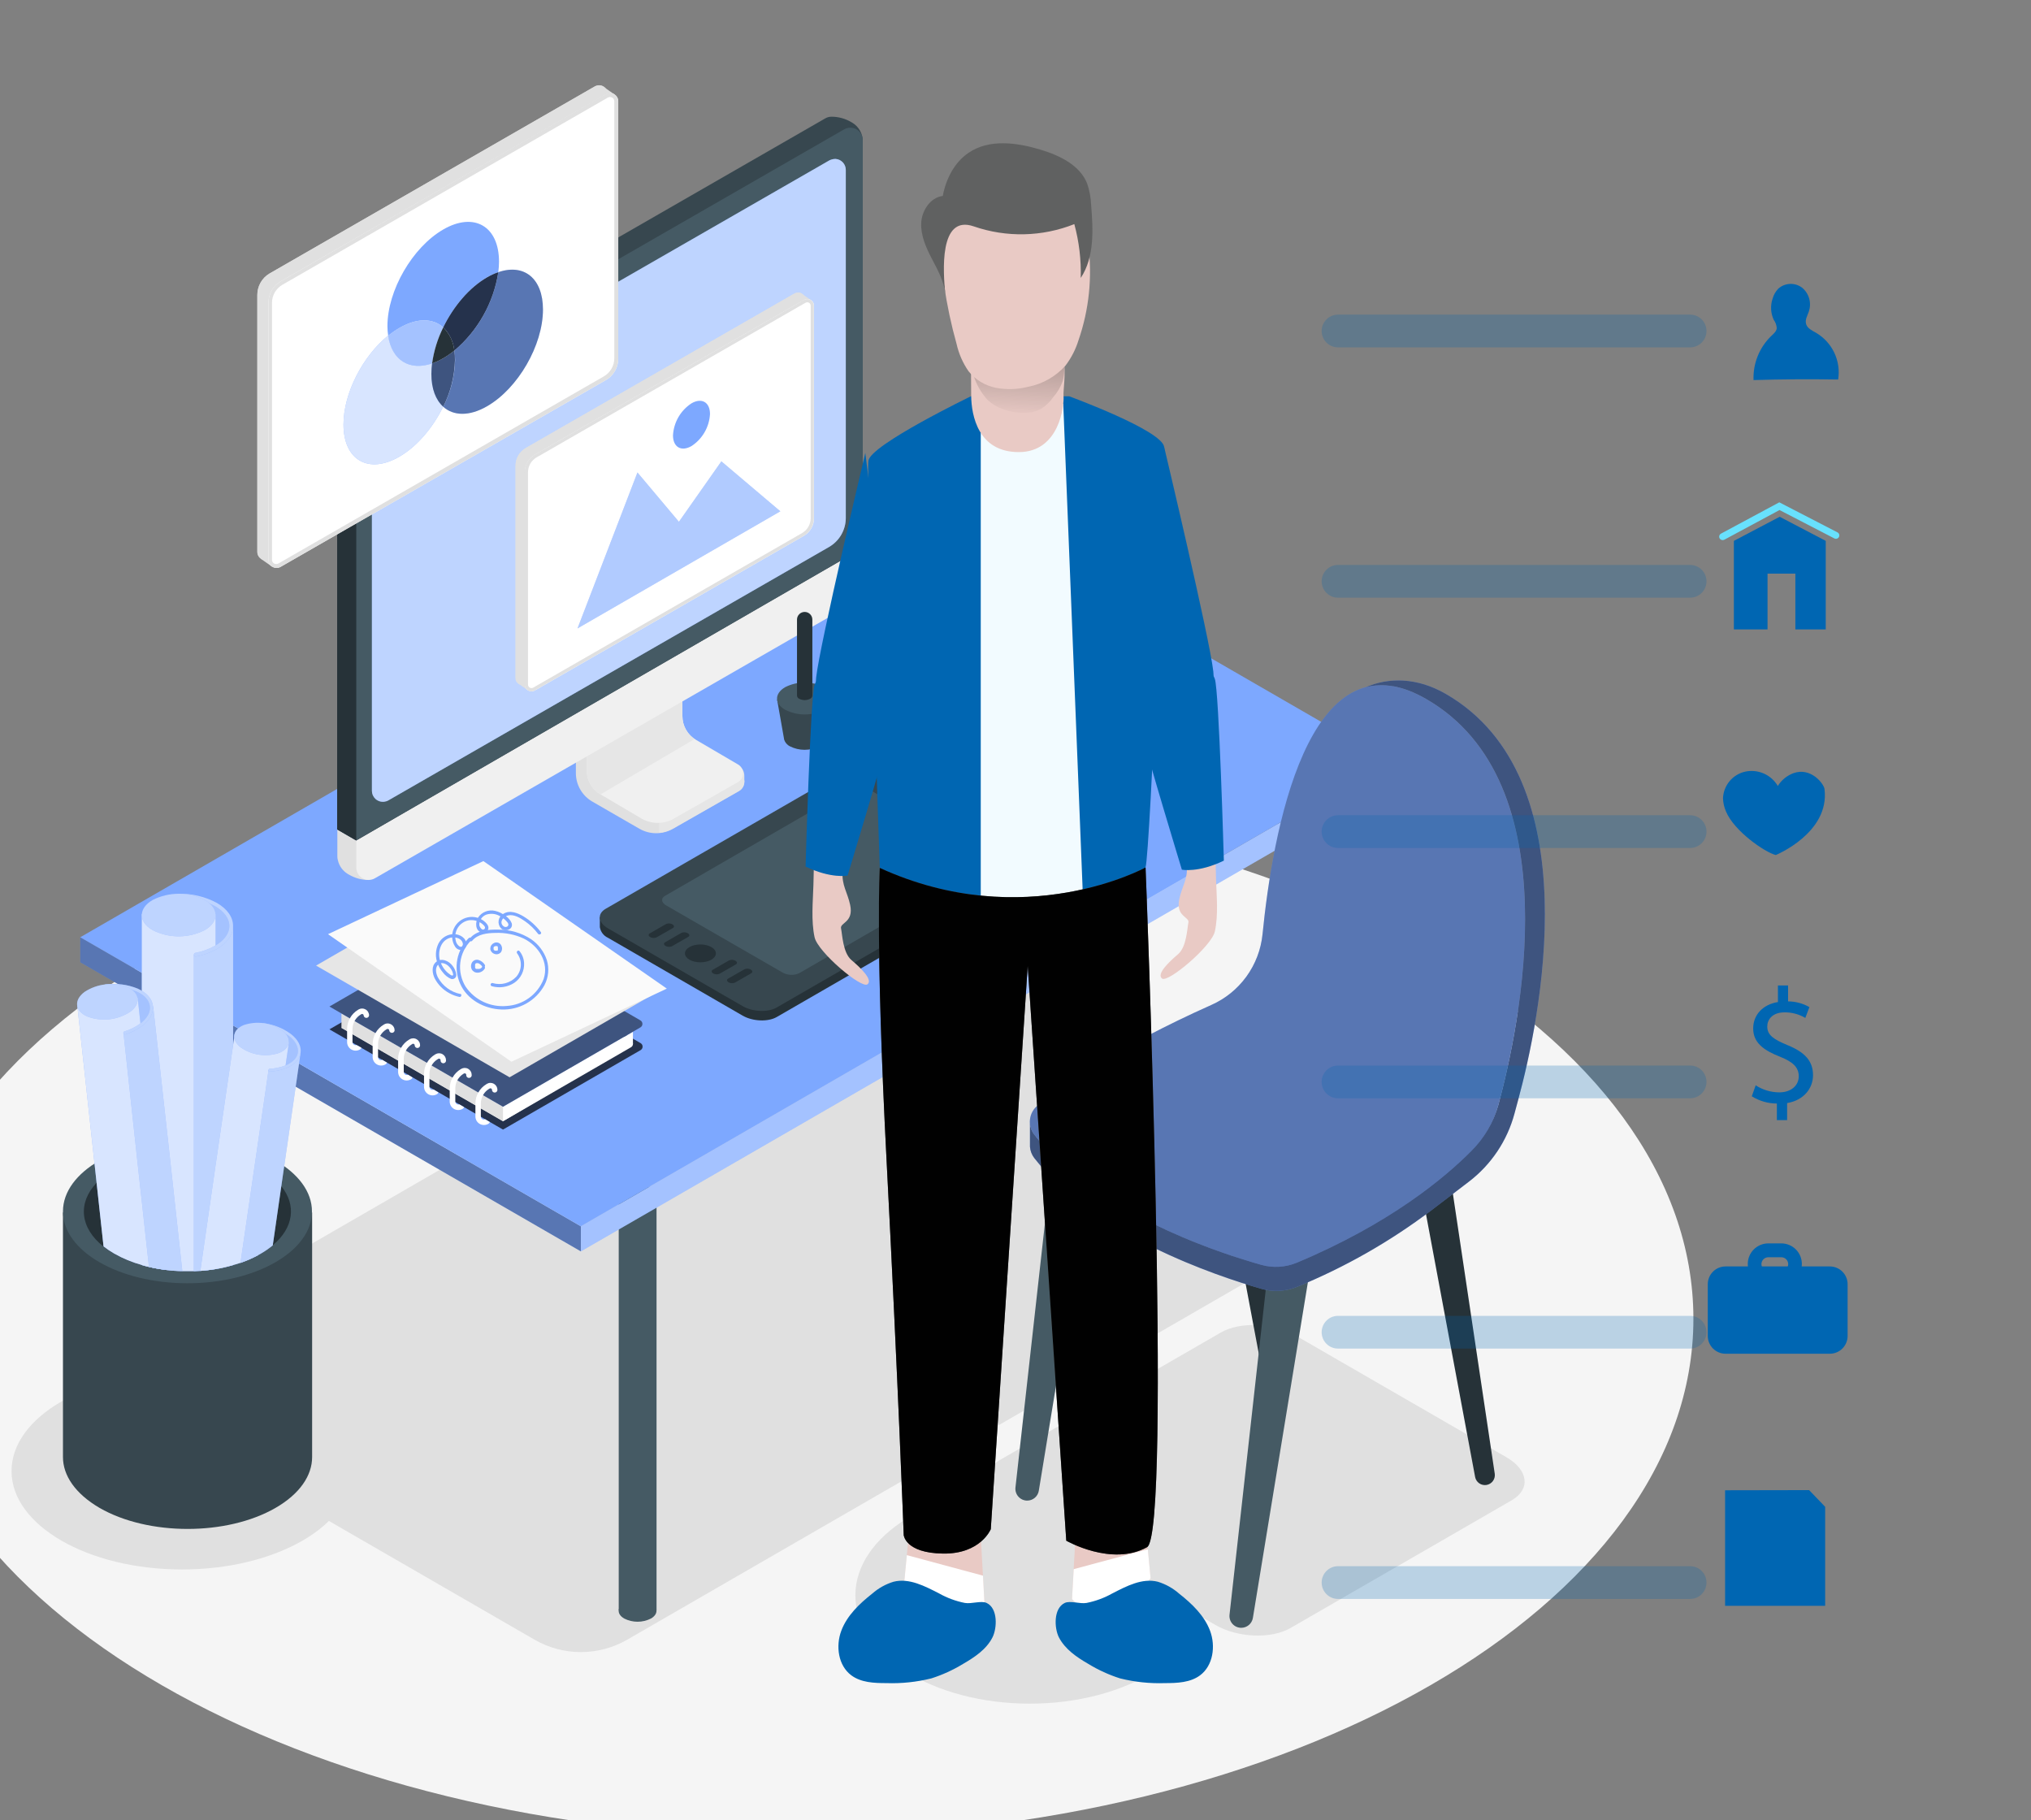 <svg width="500" height="448" viewBox="0 0 500 448" fill="none" xmlns="http://www.w3.org/2000/svg">
<rect x="0" y="0" width="500" height="448" fill="#808080" stroke="none"/>
<g clip-path="url(#clip0)">
<path d="M196 452.16C317.994 452.16 416.89 395.063 416.89 324.63C416.89 254.197 317.994 197.1 196 197.1C74.006 197.1 -24.89 254.197 -24.89 324.63C-24.89 395.063 74.006 452.16 196 452.16Z" fill="#F5F5F5"/>
<path d="M372.15 369.31L317.67 400.76C312.94 403.49 304.67 403.15 299.24 400L247.41 370.07C241.95 366.92 241.36 362.16 246.08 359.43L300.56 328C305.29 325.27 313.56 325.61 318.99 328.76L370.83 358.69C376.28 361.82 376.87 366.58 372.15 369.31Z" fill="#E0E0E0"/>
<path d="M253.53 419.36C277.251 419.36 296.48 407.424 296.48 392.7C296.48 377.976 277.251 366.04 253.53 366.04C229.809 366.04 210.58 377.976 210.58 392.7C210.58 407.424 229.809 419.36 253.53 419.36Z" fill="#E0E0E0"/>
<path d="M44.8 386.33C67.974 386.33 86.76 375.486 86.76 362.11C86.76 348.734 67.974 337.89 44.8 337.89C21.626 337.89 2.84 348.734 2.84 362.11C2.84 375.486 21.626 386.33 44.8 386.33Z" fill="#E0E0E0"/>
<path d="M214.28 226.74L32.2 331.87C30.939 332.598 29.892 333.644 29.165 334.904C28.437 336.165 28.054 337.595 28.054 339.05C28.054 340.505 28.437 341.935 29.165 343.196C29.892 344.456 30.939 345.503 32.2 346.23L131.57 403.6C135.044 405.609 138.986 406.667 143 406.667C147.013 406.667 150.956 405.609 154.43 403.6L329.23 302.68C330.49 301.952 331.537 300.906 332.265 299.646C332.993 298.385 333.376 296.955 333.376 295.5C333.376 294.045 332.993 292.615 332.265 291.354C331.537 290.094 330.49 289.048 329.23 288.32L222.58 226.74C221.318 226.013 219.887 225.63 218.43 225.63C216.973 225.63 215.542 226.013 214.28 226.74Z" fill="#E0E0E0"/>
<path d="M160.25 398.41C159.23 398.927 158.103 399.197 156.96 399.197C155.816 399.197 154.689 398.927 153.67 398.41C151.85 397.36 151.85 395.66 153.67 394.61C154.689 394.093 155.816 393.823 156.96 393.823C158.103 393.823 159.23 394.093 160.25 394.61C162.07 395.66 162.07 397.36 160.25 398.41Z" fill="#455A64"/>
<path d="M161.63 292.13H152.32V396.4H161.63V292.13Z" fill="#455A64"/>
<path d="M51.11 335.81C50.09 336.327 48.963 336.597 47.82 336.597C46.676 336.597 45.549 336.327 44.53 335.81C42.71 334.76 42.71 333.06 44.53 332.01C45.549 331.493 46.676 331.223 47.82 331.223C48.963 331.223 50.09 331.493 51.11 332.01C52.93 333.06 52.93 334.76 51.11 335.81Z" fill="#455A64"/>
<path d="M52.48 229.53H43.17V333.8H52.48V229.53Z" fill="#455A64"/>
<path d="M322.39 303.84C321.37 304.357 320.243 304.627 319.1 304.627C317.957 304.627 316.829 304.357 315.81 303.84C313.99 302.84 313.99 301.09 315.81 300.04C316.829 299.523 317.957 299.253 319.1 299.253C320.243 299.253 321.37 299.523 322.39 300.04C324.21 301.09 324.21 302.79 322.39 303.84Z" fill="#455A64"/>
<path d="M323.76 197.57H314.45V301.84H323.76V197.57Z" fill="#455A64"/>
<path d="M213.25 241.24C212.23 241.757 211.103 242.027 209.96 242.027C208.816 242.027 207.689 241.757 206.67 241.24C204.85 240.19 204.85 238.49 206.67 237.44C207.689 236.923 208.816 236.653 209.96 236.653C211.103 236.653 212.23 236.923 213.25 237.44C215.07 238.49 215.07 240.19 213.25 241.24Z" fill="#455A64"/>
<path d="M214.62 134.97H205.31V239.24H214.62V134.97Z" fill="#455A64"/>
<path d="M19.76 230.71V236.87L143 308.03V301.86L19.76 230.71Z" fill="#7DA8FF"/>
<path opacity="0.3" d="M19.76 230.71V236.87L143 308.03V301.86L19.76 230.71Z" fill="black"/>
<path d="M341.67 187.16L143 301.86V308.03L341.67 193.32V187.16Z" fill="#7DA8FF"/>
<path opacity="0.3" d="M341.67 187.16L143 301.86V308.03L341.67 193.32V187.16Z" fill="white"/>
<path d="M218.43 116.01L19.76 230.71L143 301.86L341.67 187.16L218.43 116.01Z" fill="#7DA8FF"/>
<path d="M15.5 298.45V358.66C15.5 363.18 18.5 367.66 24.5 371.17C36.5 378.08 55.87 378.08 67.84 371.17C73.84 367.71 76.84 363.17 76.84 358.66V298.45H15.5Z" fill="#37474F"/>
<path d="M46.15 315.88C63.078 315.88 76.8 307.96 76.8 298.19C76.8 288.42 63.078 280.5 46.15 280.5C29.223 280.5 15.5 288.42 15.5 298.19C15.5 307.96 29.223 315.88 46.15 315.88Z" fill="#455A64"/>
<path d="M67.15 306.52C66.21 307.293 65.206 307.985 64.15 308.59C63.95 308.71 63.74 308.83 63.52 308.94C62.132 309.684 60.688 310.316 59.2 310.83C58.61 311.03 57.99 311.23 57.37 311.39C55.953 311.817 54.51 312.151 53.05 312.39C51.8 312.6 50.52 312.75 49.25 312.84C48.73 312.84 48.25 312.91 47.7 312.92C46.7 312.92 45.7 312.92 44.78 312.92C43.57 312.92 42.36 312.81 41.17 312.67C39.648 312.504 38.139 312.244 36.65 311.89C36.05 311.75 35.47 311.61 34.89 311.43C32.522 310.784 30.244 309.843 28.11 308.63C27.188 308.101 26.306 307.506 25.47 306.85C19.66 302.23 19.1 296.1 23.76 291.18C25.036 289.851 26.502 288.719 28.11 287.82C29.892 286.802 31.78 285.98 33.74 285.37C34.11 285.24 34.51 285.12 34.89 285.02C35.933 284.717 36.991 284.467 38.06 284.27C39.22 284.05 40.39 283.87 41.59 283.75C45.407 283.347 49.261 283.455 53.05 284.07L53.4 284.12C54.75 284.341 56.086 284.641 57.4 285.02C59.223 285.518 60.994 286.187 62.69 287.02C63.2 287.26 63.69 287.53 64.18 287.81C64.951 288.252 65.696 288.74 66.41 289.27C67.467 290.057 68.424 290.971 69.26 291.99C73 296.63 72.33 302.21 67.15 306.52Z" fill="#263238"/>
<path d="M47.09 220.32V239H56.67V226.29C56.67 226.29 53.1 221.08 47.09 220.32Z" fill="#7DA8FF"/>
<path opacity="0.3" d="M47.09 220.32V239H56.67V226.29C56.67 226.29 53.1 221.08 47.09 220.32Z" fill="white"/>
<path d="M53.07 225V312.37C51.82 312.58 50.54 312.73 49.27 312.82C48.75 312.82 48.27 312.89 47.72 312.9C46.72 312.9 45.72 312.9 44.8 312.9C43.59 312.9 42.38 312.79 41.19 312.65C39.669 312.484 38.159 312.224 36.67 311.87C36.07 311.73 35.49 311.59 34.91 311.41V225H53.07Z" fill="#7DA8FF"/>
<path opacity="0.7" d="M53.07 225V312.37C51.82 312.58 50.54 312.73 49.27 312.82C48.75 312.82 48.27 312.89 47.72 312.9C46.72 312.9 45.72 312.9 44.8 312.9C43.59 312.9 42.38 312.79 41.19 312.65C39.669 312.484 38.159 312.224 36.67 311.87C36.07 311.73 35.49 311.59 34.91 311.41V225H53.07Z" fill="white"/>
<path d="M57.39 227.92V311.39C55.974 311.817 54.531 312.151 53.07 312.39C51.82 312.6 50.54 312.75 49.27 312.84C48.75 312.84 48.27 312.91 47.72 312.92V235.09C49.602 234.811 51.415 234.188 53.07 233.25C54.572 232.419 55.819 231.195 56.68 229.71C57.014 229.157 57.254 228.552 57.39 227.92Z" fill="#7DA8FF"/>
<path opacity="0.5" d="M57.39 227.92V311.39C55.974 311.817 54.531 312.151 53.07 312.39C51.82 312.6 50.54 312.75 49.27 312.84C48.75 312.84 48.27 312.91 47.72 312.92V235.09C49.602 234.811 51.415 234.188 53.07 233.25C54.572 232.419 55.819 231.195 56.68 229.71C57.014 229.157 57.254 228.552 57.39 227.92Z" fill="white"/>
<path d="M48.17 235.46C48.057 235.456 47.95 235.412 47.868 235.335C47.786 235.257 47.736 235.153 47.726 235.04C47.716 234.928 47.748 234.817 47.815 234.726C47.882 234.636 47.98 234.573 48.09 234.55C49.782 234.243 51.411 233.654 52.91 232.81C55.21 231.49 56.47 229.75 56.47 227.93C56.47 226.11 55.21 224.37 52.91 223.04C50.171 221.579 47.103 220.846 44 220.91C43.934 220.92 43.868 220.915 43.804 220.897C43.741 220.878 43.682 220.847 43.632 220.803C43.582 220.76 43.541 220.707 43.514 220.647C43.486 220.586 43.472 220.521 43.472 220.455C43.472 220.389 43.486 220.324 43.514 220.263C43.541 220.203 43.582 220.15 43.632 220.107C43.682 220.063 43.741 220.032 43.804 220.013C43.868 219.995 43.934 219.99 44 220C47.268 219.933 50.498 220.708 53.38 222.25C55.97 223.75 57.38 225.76 57.38 227.93C57.38 230.1 55.95 232.11 53.38 233.61C51.788 234.498 50.062 235.12 48.27 235.45L48.17 235.46Z" fill="#7DA8FF"/>
<path opacity="0.5" d="M48.17 235.46C48.057 235.456 47.95 235.412 47.868 235.335C47.786 235.257 47.736 235.153 47.726 235.04C47.716 234.928 47.748 234.817 47.815 234.726C47.882 234.636 47.98 234.573 48.09 234.55C49.782 234.243 51.411 233.654 52.91 232.81C55.21 231.49 56.47 229.75 56.47 227.93C56.47 226.11 55.21 224.37 52.91 223.04C50.171 221.579 47.103 220.846 44 220.91C43.934 220.92 43.868 220.915 43.804 220.897C43.741 220.878 43.682 220.847 43.632 220.803C43.582 220.76 43.541 220.707 43.514 220.647C43.486 220.586 43.472 220.521 43.472 220.455C43.472 220.389 43.486 220.324 43.514 220.263C43.541 220.203 43.582 220.15 43.632 220.107C43.682 220.063 43.741 220.032 43.804 220.013C43.868 219.995 43.934 219.99 44 220C47.268 219.933 50.498 220.708 53.38 222.25C55.97 223.75 57.38 225.76 57.38 227.93C57.38 230.1 55.95 232.11 53.38 233.61C51.788 234.498 50.062 235.12 48.27 235.45L48.17 235.46Z" fill="white"/>
<path d="M50.41 221.54C53.96 223.54 53.96 226.9 50.41 228.95C48.421 229.961 46.221 230.488 43.99 230.488C41.759 230.488 39.559 229.961 37.57 228.95C34.02 226.95 34.02 223.58 37.57 221.54C39.559 220.529 41.759 220.002 43.99 220.002C46.221 220.002 48.421 220.529 50.41 221.54Z" fill="#7DA8FF"/>
<path opacity="0.5" d="M50.41 221.54C53.96 223.54 53.96 226.9 50.41 228.95C48.421 229.961 46.221 230.488 43.99 230.488C41.759 230.488 39.559 229.961 37.57 228.95C34.02 226.95 34.02 223.58 37.57 221.54C39.559 220.529 41.759 220.002 43.99 220.002C46.221 220.002 48.421 220.529 50.41 221.54Z" fill="white"/>
<path d="M67.2 252.43L65.2 266.29L72.29 267.29L73.66 257.85C72.282 255.281 69.969 253.341 67.2 252.43Z" fill="#7DA8FF"/>
<path opacity="0.3" d="M67.2 252.43L65.2 266.29L72.29 267.29L73.66 257.85C72.282 255.281 69.969 253.341 67.2 252.43Z" fill="white"/>
<path d="M71.13 256.53L70.3 262.24L70.24 262.65V263.02L69.67 266.93L66.45 289.24L63.59 308.94C62.202 309.684 60.758 310.316 59.27 310.83C58.68 311.03 58.06 311.23 57.44 311.39C56.023 311.817 54.58 312.151 53.12 312.39C51.87 312.6 50.59 312.75 49.32 312.84L53.12 286.52L53.47 284.12L57.47 256.68L57.77 254.62L66.77 255.93L71.18 256.57L71.13 256.53Z" fill="#7DA8FF"/>
<path opacity="0.7" d="M71.13 256.53L70.3 262.24L70.24 262.65V263.02L69.67 266.93L66.45 289.24L63.59 308.94C62.202 309.684 60.758 310.316 59.27 310.83C58.68 311.03 58.06 311.23 57.44 311.39C56.023 311.817 54.58 312.151 53.12 312.39C51.87 312.6 50.59 312.75 49.32 312.84L53.12 286.52L53.47 284.12L57.47 256.68L57.77 254.62L66.77 255.93L71.18 256.57L71.13 256.53Z" fill="white"/>
<path d="M74 259.17L69.25 292L67.15 306.56C66.21 307.333 65.207 308.026 64.15 308.63C63.95 308.75 63.74 308.87 63.52 308.98C62.133 309.724 60.688 310.356 59.2 310.87L62.68 287L65.68 266.37L66.1 263.44C67.519 263.432 68.925 263.168 70.25 262.66C71.433 262.205 72.469 261.438 73.25 260.44C73.567 260.06 73.82 259.631 74 259.17Z" fill="#7DA8FF"/>
<path opacity="0.5" d="M74 259.17L69.25 292L67.15 306.56C66.21 307.333 65.207 308.026 64.15 308.63C63.95 308.75 63.74 308.87 63.52 308.98C62.133 309.724 60.688 310.356 59.2 310.87L62.68 287L65.68 266.37L66.1 263.44C67.519 263.432 68.925 263.168 70.25 262.66C71.433 262.205 72.469 261.438 73.25 260.44C73.567 260.06 73.82 259.631 74 259.17Z" fill="white"/>
<path d="M66.38 263.75C66.301 263.74 66.228 263.703 66.175 263.644C66.122 263.585 66.092 263.509 66.09 263.43C66.087 263.385 66.093 263.341 66.108 263.298C66.123 263.256 66.145 263.217 66.175 263.184C66.205 263.15 66.241 263.123 66.281 263.103C66.321 263.084 66.365 263.073 66.41 263.07C67.697 263.021 68.967 262.761 70.17 262.3C72.01 261.57 73.17 260.42 73.33 259.07C73.49 257.72 72.77 256.3 71.22 255.07C69.342 253.699 67.147 252.828 64.84 252.54C64.793 252.537 64.747 252.524 64.705 252.503C64.663 252.481 64.626 252.451 64.596 252.415C64.567 252.378 64.545 252.336 64.532 252.29C64.52 252.245 64.517 252.197 64.524 252.15C64.531 252.104 64.548 252.059 64.573 252.019C64.598 251.979 64.631 251.945 64.67 251.919C64.709 251.892 64.754 251.874 64.8 251.866C64.846 251.858 64.894 251.859 64.94 251.87C67.366 252.168 69.673 253.088 71.64 254.54C73.39 255.92 74.23 257.54 74 259.17C73.77 260.8 72.5 262.11 70.42 262.94C69.141 263.432 67.789 263.706 66.42 263.75H66.38Z" fill="#7DA8FF"/>
<path opacity="0.5" d="M66.38 263.75C66.301 263.74 66.228 263.703 66.175 263.644C66.122 263.585 66.092 263.509 66.09 263.43C66.087 263.385 66.093 263.341 66.108 263.298C66.123 263.256 66.145 263.217 66.175 263.184C66.205 263.15 66.241 263.123 66.281 263.103C66.321 263.084 66.365 263.073 66.41 263.07C67.697 263.021 68.967 262.761 70.17 262.3C72.01 261.57 73.17 260.42 73.33 259.07C73.49 257.72 72.77 256.3 71.22 255.07C69.342 253.699 67.147 252.828 64.84 252.54C64.793 252.537 64.747 252.524 64.705 252.503C64.663 252.481 64.626 252.451 64.596 252.415C64.567 252.378 64.545 252.336 64.532 252.29C64.52 252.245 64.517 252.197 64.524 252.15C64.531 252.104 64.548 252.059 64.573 252.019C64.598 251.979 64.631 251.945 64.67 251.919C64.709 251.892 64.754 251.874 64.8 251.866C64.846 251.858 64.894 251.859 64.94 251.87C67.366 252.168 69.673 253.088 71.64 254.54C73.39 255.92 74.23 257.54 74 259.17C73.77 260.8 72.5 262.11 70.42 262.94C69.141 263.432 67.789 263.706 66.42 263.75H66.38Z" fill="white"/>
<path d="M69.53 253.69C71.93 255.59 71.53 258.04 68.73 259.18C67.15 259.713 65.466 259.866 63.815 259.626C62.164 259.386 60.594 258.761 59.23 257.8C56.83 255.91 57.23 253.45 60.02 252.32C61.601 251.785 63.286 251.63 64.939 251.868C66.591 252.106 68.164 252.73 69.53 253.69Z" fill="#7DA8FF"/>
<path opacity="0.5" d="M69.53 253.69C71.93 255.59 71.53 258.04 68.73 259.18C67.15 259.713 65.466 259.866 63.815 259.626C62.164 259.386 60.594 258.761 59.23 257.8C56.83 255.91 57.23 253.45 60.02 252.32C61.601 251.785 63.286 251.63 64.939 251.868C66.591 252.106 68.164 252.73 69.53 253.69Z" fill="white"/>
<path d="M28.53 242.32L30.21 257.66L38.06 256.8L36.92 246.35C36.92 246.35 33.53 242.4 28.53 242.32Z" fill="#7DA8FF"/>
<path opacity="0.3" d="M28.53 242.32L30.21 257.66L38.06 256.8L36.92 246.35C36.92 246.35 33.53 242.4 28.53 242.32Z" fill="white"/>
<path d="M41.19 312.63C39.669 312.464 38.159 312.204 36.67 311.85C36.07 311.71 35.49 311.57 34.91 311.39C32.542 310.744 30.264 309.803 28.13 308.59C27.208 308.061 26.326 307.466 25.49 306.81L23.78 291.14L19 247.23L29 246.14L33.89 245.6L34.58 251.94V252.37V252.8L34.85 255.21L35.05 257.12L38.05 284.23L41.19 312.63Z" fill="#7DA8FF"/>
<path opacity="0.7" d="M41.19 312.63C39.669 312.464 38.159 312.204 36.67 311.85C36.07 311.71 35.49 311.57 34.91 311.39C32.542 310.744 30.264 309.803 28.13 308.59C27.208 308.061 26.326 307.466 25.49 306.81L23.78 291.14L19 247.23L29 246.14L33.89 245.6L34.58 251.94V252.37V252.8L34.85 255.21L35.05 257.12L38.05 284.23L41.19 312.63Z" fill="white"/>
<path d="M41.19 312.63C39.669 312.464 38.159 312.204 36.67 311.85L34.91 295.78L33.76 285.33L30.76 257.61L30.41 254.36C31.934 253.967 33.369 253.288 34.64 252.36C34.75 252.28 34.86 252.21 34.95 252.13C35.959 251.337 36.757 250.306 37.27 249.13C37.493 248.643 37.635 248.123 37.69 247.59L41.69 283.67L44.88 312.84C43.59 312.85 42.38 312.77 41.19 312.63Z" fill="#7DA8FF"/>
<path opacity="0.5" d="M41.19 312.63C39.669 312.464 38.159 312.204 36.67 311.85L34.91 295.78L33.76 285.33L30.76 257.61L30.41 254.36C31.934 253.967 33.369 253.288 34.64 252.36C34.75 252.28 34.86 252.21 34.95 252.13C35.959 251.337 36.757 250.306 37.27 249.13C37.493 248.643 37.635 248.123 37.69 247.59L41.69 283.67L44.88 312.84C43.59 312.85 42.38 312.77 41.19 312.63Z" fill="white"/>
<path d="M30.78 254.63C30.692 254.638 30.605 254.616 30.532 254.567C30.459 254.517 30.405 254.444 30.38 254.36C30.364 254.313 30.358 254.264 30.362 254.215C30.366 254.166 30.379 254.118 30.401 254.075C30.424 254.031 30.455 253.992 30.492 253.96C30.53 253.929 30.573 253.905 30.62 253.89C31.982 253.487 33.266 252.858 34.42 252.03C36.19 250.74 37.07 249.21 36.9 247.71C36.73 246.21 35.55 244.91 33.55 244.03C31.17 243.073 28.583 242.746 26.04 243.08C25.991 243.087 25.941 243.084 25.894 243.071C25.846 243.058 25.802 243.035 25.763 243.004C25.725 242.973 25.693 242.935 25.67 242.891C25.647 242.847 25.634 242.799 25.63 242.75C25.621 242.651 25.65 242.553 25.712 242.475C25.773 242.397 25.862 242.345 25.96 242.33C28.632 241.982 31.349 242.326 33.85 243.33C36.11 244.33 37.46 245.84 37.65 247.62C37.84 249.4 36.86 251.17 34.87 252.62C33.656 253.503 32.305 254.179 30.87 254.62L30.78 254.63Z" fill="#7DA8FF"/>
<path opacity="0.5" d="M30.78 254.63C30.692 254.638 30.605 254.616 30.532 254.567C30.459 254.517 30.405 254.444 30.38 254.36C30.364 254.313 30.358 254.264 30.362 254.215C30.366 254.166 30.379 254.118 30.401 254.075C30.424 254.031 30.455 253.992 30.492 253.96C30.53 253.929 30.573 253.905 30.62 253.89C31.982 253.487 33.266 252.858 34.42 252.03C36.19 250.74 37.07 249.21 36.9 247.71C36.73 246.21 35.55 244.91 33.55 244.03C31.17 243.073 28.583 242.746 26.04 243.08C25.991 243.087 25.941 243.084 25.894 243.071C25.846 243.058 25.802 243.035 25.763 243.004C25.725 242.973 25.693 242.935 25.67 242.891C25.647 242.847 25.634 242.799 25.63 242.75C25.621 242.651 25.65 242.553 25.712 242.475C25.773 242.397 25.862 242.345 25.96 242.33C28.632 241.982 31.349 242.326 33.85 243.33C36.11 244.33 37.46 245.84 37.65 247.62C37.84 249.4 36.86 251.17 34.87 252.62C33.656 253.503 32.305 254.179 30.87 254.62L30.78 254.63Z" fill="white"/>
<path d="M31.36 243C34.45 244.36 34.75 247.08 32.03 249.07C30.489 250.076 28.732 250.705 26.902 250.905C25.073 251.105 23.222 250.87 21.5 250.22C18.41 248.87 18.12 246.14 20.84 244.15C22.379 243.144 24.134 242.515 25.962 242.315C27.79 242.115 29.64 242.35 31.36 243Z" fill="#7DA8FF"/>
<path opacity="0.5" d="M31.36 243C34.45 244.36 34.75 247.08 32.03 249.07C30.489 250.076 28.732 250.705 26.902 250.905C25.073 251.105 23.222 250.87 21.5 250.22C18.41 248.87 18.12 246.14 20.84 244.15C22.379 243.144 24.134 242.515 25.962 242.315C27.79 242.115 29.64 242.35 31.36 243Z" fill="white"/>
<path d="M272.57 178.37L260.57 185.28C260.095 185.496 259.576 185.596 259.055 185.574C258.533 185.551 258.025 185.406 257.57 185.15L216.81 161.62C215.92 161.11 215.81 160.34 216.6 159.89L228.6 152.98C229.075 152.765 229.594 152.665 230.116 152.688C230.637 152.71 231.145 152.855 231.6 153.11L272.35 176.64C273.24 177.15 273.33 177.92 272.57 178.37Z" fill="#263238"/>
<path d="M237.8 159.88L228.58 165.2L220.98 160.82L230.2 155.5L237.8 159.88Z" fill="#7DA8FF"/>
<path d="M247.81 165.66L238.59 170.98L231 166.6L240.21 161.28L247.81 165.66Z" fill="#7DA8FF"/>
<path d="M257.82 171.44L248.61 176.77L241.01 172.38L250.23 167.06L257.82 171.44Z" fill="#7DA8FF"/>
<path d="M267.84 177.23L258.62 182.55L251.03 178.16L260.24 172.84L267.84 177.23Z" fill="#7DA8FF"/>
<path opacity="0.4" d="M237.8 159.88L228.58 165.2L220.98 160.82L230.2 155.5L237.8 159.88Z" fill="black"/>
<path opacity="0.5" d="M247.81 165.66L238.59 170.98L231 166.6L240.21 161.28L247.81 165.66Z" fill="black"/>
<path opacity="0.6" d="M257.82 171.44L248.61 176.77L241.01 172.38L250.23 167.06L257.82 171.44Z" fill="black"/>
<path opacity="0.8" d="M267.84 177.23L258.62 182.55L251.03 178.16L260.24 172.84L267.84 177.23Z" fill="black"/>
<path d="M274.89 165.67L264.74 175.05C264.318 175.369 263.826 175.585 263.305 175.679C262.784 175.772 262.248 175.742 261.74 175.59L216.8 161.59C215.8 161.29 215.56 160.59 216.21 159.95L226.36 150.57C226.782 150.249 227.274 150.033 227.795 149.939C228.317 149.845 228.853 149.876 229.36 150.03L274.3 164.03C275.27 164.33 275.54 165.06 274.89 165.67Z" fill="#37474F"/>
<path d="M236.89 155.3L229.08 162.53L220.7 159.92L228.52 152.7L236.89 155.3Z" fill="#7DA8FF"/>
<path d="M247.94 158.74L240.12 165.96L231.75 163.35L239.56 156.13L247.94 158.74Z" fill="#7DA8FF"/>
<path d="M258.98 162.17L251.17 169.39L242.79 166.78L250.61 159.56L258.98 162.17Z" fill="#7DA8FF"/>
<path d="M270.02 165.6L262.21 172.82L253.83 170.22L261.65 162.99L270.02 165.6Z" fill="#7DA8FF"/>
<path opacity="0.1" d="M236.89 155.3L229.08 162.53L220.7 159.92L228.52 152.7L236.89 155.3Z" fill="white"/>
<path opacity="0.1" d="M258.98 162.17L251.17 169.39L242.79 166.78L250.61 159.56L258.98 162.17Z" fill="black"/>
<path opacity="0.2" d="M270.02 165.6L262.21 172.82L253.83 170.22L261.65 162.99L270.02 165.6Z" fill="black"/>
<path d="M274.48 153.64L266.48 164.91C266.138 165.303 265.708 165.61 265.225 165.806C264.742 166.002 264.22 166.082 263.7 166.04L216.85 161.62C215.85 161.53 215.42 160.86 215.94 160.14L223.94 148.87C224.283 148.477 224.713 148.17 225.196 147.972C225.678 147.774 226.2 147.691 226.72 147.73L273.57 152.15C274.58 152.25 275 152.91 274.48 153.64Z" fill="#455A64"/>
<path d="M235.17 151.31L229 159.99L220.27 159.17L226.43 150.49L235.17 151.31Z" fill="#7DA8FF"/>
<path d="M246.68 152.4L240.52 161.07L231.78 160.25L237.95 151.57L246.68 152.4Z" fill="#7DA8FF"/>
<path d="M258.19 153.48L252.03 162.16L243.3 161.34L249.46 152.66L258.19 153.48Z" fill="#7DA8FF"/>
<path d="M269.7 154.57L263.54 163.25L254.81 162.42L260.97 153.75L269.7 154.57Z" fill="#7DA8FF"/>
<path opacity="0.8" d="M235.17 151.31L229 159.99L220.27 159.17L226.43 150.49L235.17 151.31Z" fill="white"/>
<path opacity="0.6" d="M246.68 152.4L240.52 161.07L231.78 160.25L237.95 151.57L246.68 152.4Z" fill="white"/>
<path opacity="0.4" d="M258.19 153.48L252.03 162.16L243.3 161.34L249.46 152.66L258.19 153.48Z" fill="white"/>
<path opacity="0.2" d="M269.7 154.57L263.54 163.25L254.81 162.42L260.97 153.75L269.7 154.57Z" fill="white"/>
<path d="M214.37 164.27C213.49 164.275 212.633 163.99 211.931 163.458C211.23 162.927 210.723 162.179 210.49 161.33C210.348 160.821 210.307 160.288 210.37 159.763C210.434 159.237 210.6 158.73 210.859 158.269C211.119 157.808 211.467 157.402 211.883 157.076C212.299 156.749 212.776 156.508 213.285 156.365C213.795 156.223 214.327 156.182 214.853 156.245C215.378 156.309 215.885 156.475 216.347 156.734C216.808 156.994 217.213 157.342 217.54 157.758C217.866 158.174 218.108 158.651 218.25 159.16L217.47 159.37C217.239 158.547 216.691 157.848 215.946 157.429C215.2 157.01 214.319 156.904 213.495 157.135C212.672 157.366 211.974 157.914 211.554 158.66C211.135 159.405 211.029 160.287 211.26 161.11C211.376 161.52 211.571 161.903 211.834 162.237C212.098 162.572 212.424 162.851 212.796 163.059C213.167 163.267 213.576 163.4 213.999 163.45C214.422 163.5 214.85 163.466 215.26 163.35C215.669 163.236 216.051 163.042 216.384 162.78C216.717 162.517 216.994 162.191 217.2 161.82L217.9 162.22C217.548 162.841 217.037 163.357 216.421 163.717C215.805 164.077 215.104 164.268 214.39 164.27H214.37Z" fill="#E0E0E0"/>
<path d="M157.69 258.5L123.83 278.05L81.1 253.38L115 233.79C115.441 233.535 115.941 233.4 116.45 233.4C116.959 233.4 117.46 233.535 117.9 233.79L157.66 256.74C157.82 256.823 157.955 256.948 158.05 257.101C158.145 257.254 158.197 257.431 158.2 257.611C158.203 257.792 158.158 257.969 158.068 258.126C157.978 258.282 157.847 258.412 157.69 258.5Z" fill="#7DA8FF"/>
<path opacity="0.7" d="M157.69 258.5L123.83 278.05L81.1 253.38L115 233.79C115.441 233.535 115.941 233.4 116.45 233.4C116.959 233.4 117.46 233.535 117.9 233.79L157.66 256.74C157.82 256.823 157.955 256.948 158.05 257.101C158.145 257.254 158.197 257.431 158.2 257.611C158.203 257.792 158.158 257.969 158.068 258.126C157.978 258.282 157.847 258.412 157.69 258.5Z" fill="black"/>
<path d="M155.35 257.78L123.83 276L84.06 253L115.64 234.77C116.051 234.534 116.516 234.41 116.99 234.41C117.464 234.41 117.929 234.534 118.34 234.77L155.34 256.14C155.486 256.221 155.608 256.339 155.694 256.483C155.779 256.626 155.824 256.79 155.826 256.957C155.827 257.124 155.783 257.288 155.699 257.433C155.616 257.578 155.495 257.697 155.35 257.78Z" fill="white"/>
<path d="M123.83 275.98V272.43L155.82 253.96V256.99L123.83 275.98Z" fill="white"/>
<path d="M123.83 275.98V272.43L84.06 249.46V253.01L123.83 275.98Z" fill="#E0E0E0"/>
<path d="M157.69 252.88L123.83 272.43L81.1 247.76L115 228.17C115.441 227.914 115.941 227.78 116.45 227.78C116.959 227.78 117.46 227.914 117.9 228.17L157.66 251.17C157.809 251.257 157.932 251.38 158.019 251.528C158.106 251.676 158.154 251.845 158.157 252.017C158.16 252.188 158.118 252.358 158.037 252.509C157.955 252.661 157.836 252.788 157.69 252.88Z" fill="#7DA8FF"/>
<path opacity="0.5" d="M157.69 252.88L123.83 272.43L81.1 247.76L115 228.17C115.441 227.914 115.941 227.78 116.45 227.78C116.959 227.78 117.46 227.914 117.9 228.17L157.66 251.17C157.809 251.257 157.932 251.38 158.019 251.528C158.106 251.676 158.154 251.845 158.157 252.017C158.16 252.188 158.118 252.358 158.037 252.509C157.955 252.661 157.836 252.788 157.69 252.88Z" fill="black"/>
<path d="M119.42 275.5C119.32 275.547 119.211 275.571 119.1 275.571C118.99 275.571 118.88 275.547 118.78 275.5C118.658 275.437 118.555 275.34 118.485 275.222C118.414 275.104 118.378 274.968 118.38 274.83V271.62C118.38 270.892 118.568 270.177 118.928 269.544C119.287 268.911 119.805 268.383 120.43 268.01L120.55 267.94C120.607 267.903 120.673 267.884 120.74 267.884C120.807 267.884 120.873 267.903 120.93 267.94C120.989 267.972 121.039 268.02 121.072 268.078C121.106 268.136 121.122 268.203 121.12 268.27C121.12 268.448 121.191 268.618 121.316 268.744C121.442 268.869 121.612 268.94 121.79 268.94C121.968 268.94 122.138 268.869 122.264 268.744C122.389 268.618 122.46 268.448 122.46 268.27C122.459 267.967 122.379 267.67 122.227 267.409C122.075 267.147 121.856 266.931 121.593 266.78C121.331 266.63 121.033 266.552 120.73 266.554C120.428 266.555 120.131 266.637 119.87 266.79L119.75 266.87C118.926 267.36 118.243 268.055 117.768 268.887C117.293 269.72 117.042 270.661 117.04 271.62V274.83C117.041 275.21 117.145 275.582 117.341 275.908C117.536 276.233 117.816 276.5 118.15 276.68C118.459 276.839 118.802 276.922 119.15 276.92C119.566 276.924 119.974 276.802 120.32 276.57C120.445 276.479 120.537 276.349 120.58 276.2L119.42 275.5Z" fill="white"/>
<path d="M113.09 271.85C112.977 271.888 112.856 271.898 112.738 271.881C112.62 271.863 112.507 271.818 112.41 271.749C112.312 271.679 112.233 271.588 112.177 271.483C112.122 271.377 112.092 271.259 112.09 271.14V267.93C112.086 267.207 112.268 266.496 112.619 265.864C112.969 265.232 113.475 264.7 114.09 264.32L114.22 264.25C114.278 264.218 114.343 264.201 114.41 264.201C114.476 264.201 114.542 264.218 114.6 264.25C114.657 264.285 114.704 264.333 114.737 264.391C114.77 264.449 114.788 264.514 114.79 264.58C114.778 264.674 114.787 264.77 114.815 264.86C114.843 264.951 114.89 265.035 114.953 265.106C115.016 265.177 115.093 265.234 115.18 265.273C115.266 265.312 115.36 265.332 115.455 265.332C115.55 265.332 115.644 265.312 115.73 265.273C115.817 265.234 115.894 265.177 115.957 265.106C116.02 265.035 116.067 264.951 116.095 264.86C116.123 264.77 116.132 264.674 116.12 264.58C116.12 264.279 116.04 263.983 115.888 263.722C115.736 263.461 115.518 263.246 115.256 263.096C114.995 262.947 114.698 262.87 114.396 262.872C114.095 262.875 113.799 262.957 113.54 263.11L113.42 263.18C112.595 263.671 111.912 264.368 111.437 265.202C110.962 266.037 110.711 266.98 110.71 267.94V271.15C110.71 271.53 110.814 271.903 111.009 272.228C111.205 272.554 111.485 272.821 111.82 273C112.129 273.159 112.472 273.242 112.82 273.24C113.232 273.238 113.635 273.117 113.98 272.89C114.111 272.805 114.204 272.672 114.24 272.52L113.09 271.85Z" fill="white"/>
<path d="M106.76 268.2C106.662 268.246 106.554 268.27 106.445 268.27C106.336 268.27 106.229 268.246 106.13 268.2C106.006 268.135 105.902 268.038 105.829 267.918C105.757 267.798 105.719 267.66 105.72 267.52V264.31C105.723 263.583 105.914 262.869 106.275 262.238C106.636 261.607 107.155 261.08 107.78 260.71L107.9 260.64C107.957 260.605 108.023 260.586 108.09 260.586C108.157 260.586 108.223 260.605 108.28 260.64C108.338 260.673 108.386 260.722 108.419 260.779C108.453 260.837 108.47 260.903 108.47 260.97C108.459 261.064 108.467 261.16 108.495 261.25C108.523 261.341 108.57 261.425 108.633 261.496C108.696 261.567 108.773 261.624 108.86 261.663C108.946 261.702 109.04 261.722 109.135 261.722C109.23 261.722 109.324 261.702 109.41 261.663C109.497 261.624 109.574 261.567 109.637 261.496C109.7 261.425 109.747 261.341 109.775 261.25C109.803 261.16 109.812 261.064 109.8 260.97C109.8 260.669 109.72 260.373 109.568 260.112C109.416 259.851 109.199 259.636 108.937 259.486C108.675 259.337 108.378 259.26 108.077 259.262C107.775 259.265 107.48 259.347 107.22 259.5L107.1 259.57C106.277 260.06 105.594 260.756 105.119 261.588C104.645 262.42 104.393 263.362 104.39 264.32V267.53C104.389 267.91 104.492 268.283 104.688 268.609C104.884 268.935 105.164 269.202 105.5 269.38C105.807 269.547 106.151 269.633 106.5 269.63C106.913 269.63 107.316 269.508 107.66 269.28C107.789 269.192 107.881 269.061 107.92 268.91L106.76 268.2Z" fill="white"/>
<path d="M100.44 264.54C100.34 264.587 100.231 264.612 100.12 264.612C100.01 264.612 99.9 264.587 99.8 264.54C99.678 264.473 99.577 264.375 99.507 264.255C99.436 264.135 99.399 263.999 99.4 263.86V260.65C99.395 259.929 99.577 259.218 99.927 258.587C100.278 257.957 100.785 257.427 101.4 257.05L101.52 256.97C101.578 256.937 101.644 256.919 101.71 256.919C101.777 256.919 101.842 256.937 101.9 256.97C101.96 257.002 102.009 257.049 102.042 257.108C102.076 257.166 102.093 257.233 102.09 257.3C102.09 257.478 102.161 257.648 102.287 257.774C102.412 257.899 102.583 257.97 102.76 257.97C102.848 257.97 102.934 257.953 103.015 257.919C103.096 257.885 103.169 257.836 103.231 257.773C103.292 257.711 103.34 257.637 103.373 257.556C103.406 257.474 103.422 257.387 103.42 257.3C103.423 256.997 103.345 256.699 103.194 256.437C103.043 256.175 102.825 255.957 102.562 255.807C102.299 255.658 102.001 255.581 101.698 255.585C101.395 255.589 101.099 255.673 100.84 255.83L100.72 255.9C99.897 256.39 99.215 257.086 98.74 257.918C98.265 258.75 98.013 259.692 98.01 260.65V263.86C98.01 264.24 98.112 264.613 98.308 264.939C98.504 265.265 98.784 265.532 99.12 265.71C99.427 265.877 99.771 265.963 100.12 265.96C100.536 265.959 100.943 265.838 101.29 265.61C101.413 265.517 101.504 265.387 101.55 265.24L100.44 264.54Z" fill="white"/>
<path d="M94.11 260.89C94.01 260.935 93.9 260.958 93.79 260.958C93.68 260.958 93.571 260.935 93.47 260.89C93.349 260.823 93.247 260.725 93.177 260.605C93.106 260.485 93.069 260.349 93.07 260.21V257C93.073 256.273 93.263 255.559 93.622 254.926C93.981 254.294 94.497 253.765 95.12 253.39L95.25 253.32C95.308 253.287 95.374 253.269 95.441 253.269C95.507 253.269 95.573 253.287 95.631 253.32C95.688 253.354 95.736 253.402 95.77 253.46C95.803 253.518 95.82 253.583 95.82 253.65C95.84 253.812 95.919 253.962 96.041 254.07C96.164 254.179 96.322 254.238 96.485 254.238C96.649 254.238 96.807 254.179 96.929 254.07C97.052 253.962 97.13 253.812 97.15 253.65C97.152 253.348 97.074 253.05 96.923 252.788C96.772 252.526 96.553 252.309 96.29 252.16C96.03 252.005 95.733 251.923 95.43 251.923C95.127 251.923 94.83 252.005 94.57 252.16L94.45 252.23C93.627 252.72 92.945 253.416 92.47 254.248C91.995 255.08 91.743 256.022 91.74 256.98V260.19C91.738 260.57 91.841 260.944 92.037 261.27C92.232 261.596 92.514 261.863 92.85 262.04C93.184 262.221 93.561 262.306 93.941 262.287C94.32 262.267 94.686 262.144 95 261.93C95.128 261.846 95.221 261.718 95.26 261.57L94.11 260.89Z" fill="white"/>
<path d="M87.78 257.24C87.667 257.276 87.547 257.284 87.43 257.266C87.312 257.247 87.201 257.202 87.104 257.133C87.007 257.064 86.928 256.974 86.871 256.87C86.815 256.765 86.784 256.649 86.78 256.53V253.32C86.782 252.591 86.973 251.876 87.334 251.243C87.695 250.61 88.214 250.082 88.84 249.71L88.96 249.64C89.017 249.605 89.083 249.586 89.15 249.586C89.217 249.586 89.283 249.605 89.34 249.64C89.4 249.672 89.449 249.72 89.482 249.778C89.516 249.836 89.532 249.903 89.53 249.97C89.55 250.132 89.629 250.282 89.751 250.39C89.874 250.499 90.032 250.558 90.195 250.558C90.359 250.558 90.517 250.499 90.639 250.39C90.762 250.282 90.84 250.132 90.86 249.97C90.863 249.667 90.785 249.37 90.634 249.107C90.483 248.845 90.264 248.629 90 248.48C89.739 248.328 89.442 248.248 89.14 248.248C88.838 248.248 88.541 248.328 88.28 248.48L88.16 248.56C87.337 249.05 86.654 249.746 86.18 250.578C85.705 251.411 85.453 252.352 85.45 253.31V256.52C85.452 256.9 85.555 257.272 85.751 257.598C85.946 257.923 86.226 258.19 86.56 258.37C86.869 258.532 87.212 258.618 87.56 258.62C87.975 258.623 88.38 258.497 88.72 258.26C88.848 258.176 88.941 258.048 88.98 257.9L87.78 257.24Z" fill="white"/>
<path d="M162.06 244.04L125.45 265.18L77.81 237.68L114.42 216.54L162.06 244.04Z" fill="#E6E6E6"/>
<path d="M164.16 243.35L125.91 261.35L80.75 229.95L119 211.96L164.16 243.35Z" fill="#FAFAFA"/>
<path d="M115.41 230.9C113.955 232.324 112.97 234.159 112.585 236.159C112.201 238.158 112.437 240.228 113.26 242.09C114.97 246.09 119.26 248.35 123.44 248.49C125.591 248.578 127.723 248.063 129.596 247.002C131.469 245.942 133.009 244.379 134.04 242.49C135.036 240.589 135.245 238.373 134.62 236.32C133.922 234.235 132.564 232.434 130.75 231.19C128.349 229.623 125.537 228.802 122.67 228.83C120.24 228.78 117.31 229 115.67 231C115.34 231.39 115.91 232 116.24 231.57C117.62 229.92 119.92 229.67 121.94 229.64C124.351 229.541 126.75 230.017 128.94 231.03C132.61 232.85 135.22 236.93 133.82 241.03C133.092 242.88 131.85 244.482 130.242 245.65C128.633 246.817 126.724 247.501 124.74 247.62C122.788 247.803 120.822 247.462 119.046 246.63C117.27 245.798 115.749 244.507 114.64 242.89C113.539 241.114 113.074 239.017 113.321 236.942C113.568 234.867 114.513 232.938 116 231.47C116.38 231.13 115.81 230.56 115.43 230.9H115.41Z" fill="#7DA8FF"/>
<path d="M121.05 242.75C121.985 243.024 122.969 243.09 123.932 242.945C124.896 242.8 125.817 242.447 126.63 241.91C127.412 241.373 128.042 240.644 128.461 239.793C128.879 238.942 129.072 237.997 129.02 237.05C128.968 235.977 128.571 234.95 127.89 234.12C127.56 233.72 126.99 234.29 127.32 234.69C127.938 235.523 128.256 236.541 128.221 237.578C128.187 238.615 127.802 239.61 127.13 240.4C126.395 241.183 125.456 241.745 124.419 242.024C123.383 242.303 122.288 242.288 121.26 241.98C121.16 241.96 121.057 241.979 120.971 242.032C120.885 242.085 120.822 242.169 120.795 242.267C120.769 242.365 120.78 242.469 120.827 242.559C120.875 242.648 120.954 242.717 121.05 242.75Z" fill="#7DA8FF"/>
<path d="M113.33 244.68C112.17 244.439 111.076 243.95 110.123 243.245C109.17 242.541 108.381 241.639 107.81 240.6C107.38 239.76 107.05 238.46 107.73 237.6C108.73 236.44 110.29 237.43 110.92 238.39C111.246 238.816 111.465 239.313 111.56 239.84C111.56 240.68 110.24 239.47 109.98 239.22C109.117 238.373 108.514 237.298 108.24 236.12C107.74 233.89 108.73 231.12 111.24 230.76C112.24 230.64 113.6 231 113.91 232.1C114.07 232.68 113.77 233.35 113.07 232.94C112.824 232.757 112.618 232.526 112.463 232.262C112.309 231.997 112.209 231.704 112.17 231.4C112.057 230.87 112.05 230.322 112.15 229.789C112.251 229.256 112.456 228.749 112.755 228.296C113.054 227.844 113.44 227.455 113.891 227.154C114.342 226.852 114.848 226.644 115.38 226.54C116.462 226.37 117.568 226.62 118.47 227.24C118.81 227.47 119.71 228.17 119.31 228.62C118.71 229.27 118.07 228.21 118 227.71C117.978 227.14 118.141 226.578 118.466 226.109C118.791 225.64 119.259 225.29 119.8 225.11C120.407 224.927 121.047 224.887 121.672 224.993C122.296 225.099 122.888 225.348 123.4 225.72C124.039 226.088 124.594 226.585 125.03 227.18C125.52 227.99 124.52 228.5 123.92 227.97C122.75 226.97 124 225.54 125.13 225.32C126.61 225.03 128.13 225.99 129.28 226.79C130.492 227.636 131.562 228.669 132.45 229.85C132.76 230.26 133.45 229.85 133.15 229.44C131.991 227.898 130.549 226.592 128.9 225.59C127.42 224.7 125.49 223.94 123.9 224.95C123.601 225.119 123.344 225.352 123.147 225.633C122.95 225.914 122.818 226.236 122.762 226.574C122.705 226.913 122.725 227.259 122.82 227.589C122.915 227.919 123.082 228.223 123.31 228.48C124.26 229.48 126.38 228.87 125.99 227.29C125.679 226.521 125.128 225.872 124.42 225.44C123.681 224.851 122.82 224.434 121.9 224.22C121.123 224.031 120.308 224.083 119.561 224.369C118.814 224.655 118.172 225.161 117.72 225.82C116.97 226.94 116.95 229.1 118.54 229.55C118.842 229.63 119.162 229.608 119.45 229.487C119.737 229.365 119.977 229.152 120.13 228.88C120.49 228.16 119.96 227.45 119.45 226.98C118.883 226.46 118.201 226.081 117.459 225.876C116.717 225.671 115.937 225.645 115.184 225.8C114.43 225.956 113.724 226.288 113.123 226.769C112.523 227.251 112.045 227.868 111.73 228.57C111.402 229.28 111.259 230.061 111.315 230.841C111.371 231.621 111.624 232.374 112.05 233.03C112.245 233.347 112.538 233.592 112.885 233.727C113.231 233.862 113.612 233.881 113.97 233.78C114.232 233.667 114.453 233.475 114.601 233.232C114.75 232.988 114.82 232.705 114.8 232.42C114.8 230.86 113.19 229.97 111.8 229.94C111.008 229.928 110.228 230.136 109.548 230.542C108.868 230.949 108.315 231.537 107.95 232.24C107.567 233.013 107.352 233.858 107.319 234.72C107.286 235.582 107.437 236.441 107.76 237.24C108.059 238.017 108.489 238.738 109.03 239.37C109.55 240.063 110.238 240.61 111.03 240.96C111.184 241.011 111.349 241.023 111.508 240.996C111.668 240.969 111.819 240.903 111.948 240.805C112.077 240.706 112.18 240.578 112.249 240.431C112.317 240.284 112.348 240.122 112.34 239.96C112.241 239.148 111.919 238.38 111.41 237.74C110.49 236.48 108.59 235.67 107.28 236.86C106.17 237.86 106.43 239.59 107 240.8C107.812 242.379 109.09 243.671 110.66 244.5C111.422 244.91 112.236 245.213 113.08 245.4C113.58 245.51 113.8 244.73 113.29 244.62L113.33 244.68Z" fill="#7DA8FF"/>
<path d="M118.71 238C118.683 238.051 118.649 238.098 118.61 238.14C118.68 238.09 118.61 238.14 118.61 238.14L118.55 238.2C118.518 238.238 118.481 238.272 118.44 238.3C118.44 238.3 118.37 238.38 118.44 238.3L118.34 238.36L118.2 238.45H118.14C118.087 238.477 118.029 238.494 117.97 238.5H117.79C117.79 238.5 117.89 238.5 117.79 238.5H117.46C117.46 238.5 117.54 238.5 117.46 238.5H117.29C117.29 238.5 117.23 238.5 117.21 238.5C117.19 238.5 117.21 238.5 117.21 238.5L117.09 238.42L117.03 238.37V238.32C116.96 238.24 117.03 238.37 117.03 238.32L116.96 238.22V238.15C116.96 238.15 116.96 238.05 116.96 238.01C116.956 237.964 116.956 237.917 116.96 237.87C116.96 237.96 116.96 237.92 116.96 237.87V237.67C116.96 237.67 116.96 237.62 116.96 237.6C116.96 237.58 116.96 237.66 116.96 237.6C116.955 237.543 116.955 237.487 116.96 237.43C116.96 237.43 116.96 237.38 116.96 237.43L117.02 237.31V237.25C117.02 237.2 117.07 237.25 117.02 237.25C116.97 237.25 117.09 237.18 117.12 237.15H117.17C117.12 237.22 117.12 237.15 117.17 237.15L117.29 237.08C117.29 237.08 117.19 237.08 117.29 237.08H117.37H117.47H117.63C117.73 237.08 117.55 237.08 117.63 237.08L117.86 237.15C117.96 237.15 117.79 237.15 117.86 237.15L117.98 237.22L118.16 237.33C118.16 237.33 118.26 237.41 118.16 237.33L118.27 237.43L118.43 237.58L118.61 237.77L118.67 237.85V237.9C118.726 237.99 118.814 238.055 118.916 238.083C119.018 238.11 119.126 238.099 119.22 238.05C119.266 238.023 119.305 237.988 119.337 237.946C119.369 237.903 119.392 237.855 119.405 237.804C119.418 237.753 119.42 237.7 119.413 237.648C119.405 237.595 119.387 237.545 119.36 237.5C118.983 236.88 118.375 236.434 117.67 236.26C117.366 236.204 117.052 236.249 116.776 236.388C116.5 236.527 116.277 236.753 116.14 237.03C116.017 237.279 115.953 237.552 115.953 237.83C115.953 238.108 116.017 238.381 116.14 238.63C116.289 238.887 116.506 239.098 116.767 239.239C117.029 239.38 117.324 239.446 117.62 239.43C117.966 239.419 118.303 239.321 118.602 239.147C118.9 238.972 119.151 238.726 119.33 238.43C119.361 238.385 119.383 238.333 119.394 238.279C119.404 238.225 119.403 238.169 119.391 238.115C119.379 238.062 119.356 238.011 119.323 237.966C119.291 237.922 119.249 237.885 119.201 237.857C119.154 237.829 119.101 237.812 119.046 237.806C118.991 237.799 118.936 237.805 118.883 237.821C118.83 237.837 118.781 237.864 118.74 237.9C118.698 237.936 118.664 237.98 118.64 238.03L118.71 238Z" fill="#7DA8FF"/>
<path d="M120.68 233.48C120.708 233.788 120.828 234.081 121.024 234.32C121.22 234.559 121.483 234.733 121.78 234.82C122.069 234.921 122.382 234.925 122.673 234.831C122.963 234.737 123.215 234.55 123.39 234.3C123.53 234.053 123.604 233.774 123.604 233.49C123.604 233.206 123.53 232.927 123.39 232.68C123.246 232.41 123.013 232.199 122.73 232.082C122.447 231.966 122.133 231.951 121.84 232.04C121.49 232.146 121.184 232.364 120.97 232.66C120.762 232.949 120.676 233.308 120.73 233.66C120.763 233.761 120.832 233.847 120.925 233.899C121.018 233.951 121.127 233.965 121.23 233.94C121.33 233.906 121.414 233.836 121.466 233.743C121.517 233.651 121.533 233.543 121.51 233.44C121.51 233.44 121.51 233.53 121.51 233.49V233.38C121.514 233.354 121.514 233.327 121.51 233.3C121.515 233.274 121.515 233.247 121.51 233.22C121.51 233.22 121.51 233.12 121.59 233.08C121.67 233.04 121.65 232.99 121.59 233.08C121.53 233.17 121.59 233.08 121.59 233.08L121.71 232.96C121.71 232.96 121.76 232.96 121.78 232.96L121.92 232.88H122H122.07C122.13 232.88 122.07 232.88 122.07 232.88C122.12 232.885 122.17 232.885 122.22 232.88C122.29 232.88 122.22 232.88 122.22 232.88H122.3H122.38C122.45 232.88 122.31 232.88 122.38 232.88C122.42 232.909 122.464 232.933 122.51 232.95C122.44 232.95 122.45 232.95 122.51 232.95V233V233.05C122.537 233.088 122.561 233.128 122.58 233.17C122.58 233.17 122.58 233.25 122.58 233.17C122.58 233.09 122.58 233.17 122.58 233.17C122.585 233.217 122.585 233.263 122.58 233.31C122.576 233.33 122.576 233.35 122.58 233.37C122.58 233.26 122.58 233.37 122.58 233.37V233.58C122.58 233.65 122.58 233.48 122.58 233.58V233.71C122.577 233.733 122.577 233.757 122.58 233.78C122.58 233.86 122.58 233.72 122.58 233.78C122.563 233.826 122.539 233.87 122.51 233.91V233.96C122.51 233.96 122.57 233.9 122.51 233.96V234.01C122.51 234.01 122.43 234.07 122.51 234.01C122.59 233.95 122.51 234.01 122.51 234.01H122.43H122.36H122.3H122.25C122.25 234.01 122.35 234.01 122.3 234.01H122.08H121.92C121.894 234.005 121.867 234.005 121.84 234.01L121.7 233.92C121.62 233.87 121.7 233.92 121.7 233.92L121.63 233.86L121.57 233.8C121.57 233.8 121.5 233.71 121.57 233.8C121.64 233.89 121.57 233.8 121.57 233.8L121.52 233.72C121.52 233.67 121.52 233.72 121.52 233.72C121.52 233.72 121.52 233.72 121.52 233.64C121.515 233.614 121.515 233.586 121.52 233.56C121.52 233.56 121.52 233.5 121.52 233.56C121.52 233.62 121.52 233.56 121.52 233.56C121.515 233.454 121.47 233.354 121.394 233.279C121.318 233.205 121.216 233.162 121.11 233.16C121.005 233.163 120.905 233.206 120.83 233.28C120.756 233.354 120.713 233.455 120.71 233.56L120.68 233.48Z" fill="#7DA8FF"/>
<path d="M181.91 194.74L165.69 204C164.429 204.721 163.002 205.1 161.55 205.1C160.098 205.1 158.671 204.721 157.41 204L147.01 198L145.83 197.32C144.6 196.61 143.578 195.59 142.866 194.362C142.154 193.134 141.776 191.74 141.77 190.32V160.3L166.12 146.44V177C166.12 178.228 166.444 179.435 167.058 180.499C167.673 181.562 168.556 182.446 169.62 183.06L181.93 190.17C182.335 190.399 182.671 190.733 182.905 191.135C183.138 191.538 183.26 191.995 183.258 192.461C183.256 192.926 183.13 193.383 182.893 193.783C182.656 194.184 182.317 194.514 181.91 194.74Z" fill="#E0E0E0"/>
<path d="M162.22 205C163.441 204.906 164.625 204.544 165.69 203.94L181.91 194.7C182.311 194.471 182.645 194.14 182.877 193.74C183.109 193.341 183.231 192.887 183.231 192.425C183.231 191.963 183.109 191.509 182.877 191.11C182.645 190.71 182.311 190.379 181.91 190.15L173.5 185.3H162.2L162.22 205Z" fill="#E6E6E6"/>
<path d="M181.62 188.18L182.07 188.54C182.434 188.83 182.728 189.198 182.931 189.617C183.133 190.036 183.239 190.495 183.24 190.96V192.47H181.61L181.62 188.18Z" fill="#E6E6E6"/>
<path d="M168 148.76V176.26C167.999 177.452 168.311 178.622 168.906 179.655C169.502 180.687 170.358 181.544 171.39 182.14L181.63 188.14C182.019 188.362 182.342 188.683 182.566 189.07C182.791 189.458 182.909 189.897 182.909 190.345C182.909 190.793 182.791 191.232 182.566 191.62C182.342 192.007 182.019 192.328 181.63 192.55L180.47 193.21L165.92 201.49C164.702 202.186 163.323 202.553 161.92 202.553C160.517 202.553 159.138 202.186 157.92 201.49L147.84 195.54C146.809 194.946 145.953 194.09 145.358 193.06C144.762 192.029 144.449 190.86 144.45 189.67V162.17L168 148.76Z" fill="#F0F0F0"/>
<path d="M168 176.26V148.76L144.43 162.17V189.68C144.429 190.87 144.742 192.039 145.338 193.07C145.933 194.1 146.789 194.956 147.82 195.55L171 181.92C170.072 181.297 169.313 180.454 168.79 179.467C168.266 178.479 167.995 177.378 168 176.26Z" fill="#E6E6E6"/>
<path d="M93.41 210.16L90.73 211.71V216.61C89.011 216.608 87.325 216.141 85.85 215.26L85.64 215.14C85.025 214.775 84.491 214.289 84.07 213.711C83.649 213.134 83.35 212.477 83.19 211.78C83.096 211.479 83.049 211.165 83.05 210.85V204.18L93.41 210.16Z" fill="#E0E0E0"/>
<path d="M209.81 30.2L209.6 30.08C208.125 29.197 206.439 28.731 204.72 28.73C204.168 28.723 203.625 28.868 203.15 29.15L87.72 95.53C86.3 96.347 85.121 97.525 84.301 98.943C83.481 100.362 83.049 101.972 83.05 103.61V204.18L93.41 210.18L203.07 147.18C204.49 146.36 205.669 145.181 206.489 143.761C207.309 142.341 207.74 140.73 207.74 139.09V34.76H212.4C212.401 33.84 212.162 32.937 211.708 32.137C211.254 31.338 210.6 30.67 209.81 30.2Z" fill="#37474F"/>
<path d="M84 99.42C83.345 100.72 83.003 102.155 83 103.61V204.18L93.36 210.18L97.24 207.94V107.63L84 99.42Z" fill="#263238"/>
<path d="M87.71 206.87V213.54C87.71 214.077 87.851 214.605 88.12 215.07C88.388 215.535 88.775 215.921 89.24 216.19C89.705 216.459 90.233 216.6 90.77 216.6C91.307 216.6 91.835 216.459 92.3 216.19L207.73 149.81C209.15 148.993 210.329 147.815 211.149 146.397C211.969 144.978 212.4 143.368 212.4 141.73V134.88L87.71 206.87Z" fill="#F0F0F0"/>
<path d="M212.4 34.49C212.399 33.954 212.257 33.428 211.989 32.965C211.721 32.501 211.336 32.115 210.872 31.847C210.409 31.579 209.883 31.437 209.347 31.436C208.811 31.434 208.285 31.574 207.82 31.84L92.38 98.22C90.96 99.04 89.781 100.219 88.961 101.639C88.141 103.059 87.71 104.67 87.71 106.31V206.87L212.4 134.87" fill="#455A64"/>
<path d="M205.71 39.12C205.183 39.117 204.663 39.237 204.19 39.47L95.68 101.84C94.428 102.565 93.389 103.606 92.666 104.859C91.943 106.112 91.561 107.533 91.56 108.98V194.67C91.559 195.038 91.633 195.402 91.78 195.74C91.933 196.089 92.158 196.402 92.44 196.659C92.722 196.916 93.055 197.111 93.417 197.23C93.779 197.35 94.162 197.392 94.542 197.354C94.922 197.316 95.289 197.199 95.62 197.01L204.1 134.64C205.352 133.915 206.391 132.874 207.114 131.621C207.837 130.368 208.219 128.947 208.22 127.5V41.81C208.219 41.127 207.96 40.47 207.494 39.971C207.028 39.472 206.391 39.168 205.71 39.12Z" fill="#7DA8FF"/>
<path opacity="0.5" d="M205.71 39.12C205.183 39.117 204.663 39.237 204.19 39.47L95.68 101.84C94.428 102.565 93.389 103.606 92.666 104.859C91.943 106.112 91.561 107.533 91.56 108.98V194.67C91.559 195.038 91.633 195.402 91.78 195.74C91.933 196.089 92.158 196.402 92.44 196.659C92.722 196.916 93.055 197.111 93.417 197.23C93.779 197.35 94.162 197.392 94.542 197.354C94.922 197.316 95.289 197.199 95.62 197.01L204.1 134.64C205.352 133.915 206.391 132.874 207.114 131.621C207.837 130.368 208.219 128.947 208.22 127.5V41.81C208.219 41.127 207.96 40.47 207.494 39.971C207.028 39.472 206.391 39.168 205.71 39.12Z" fill="white"/>
<path d="M251.1 212.21L250.25 212.69C249.896 212.322 249.492 212.005 249.05 211.75L215.94 192.64C213.46 191.2 209.7 191.05 207.55 192.29L149.11 226C148.956 226.096 148.809 226.203 148.67 226.32L147.67 225.75V228.22C147.762 228.787 147.993 229.323 148.342 229.78C148.691 230.237 149.147 230.601 149.67 230.84L182.82 250C185.3 251.43 189.06 251.59 191.21 250.35L249.65 216.61C250.051 216.423 250.394 216.133 250.646 215.769C250.897 215.405 251.047 214.981 251.08 214.54L251.1 212.21Z" fill="#263238"/>
<path d="M249.65 214.27L191.21 248C189.06 249.25 185.3 249.09 182.82 247.66L149.71 228.54C147.23 227.11 146.96 224.94 149.11 223.7L207.55 190C209.7 188.75 213.46 188.91 215.94 190.34L249.05 209.46C251.54 210.86 251.81 213 249.65 214.27Z" fill="#37474F"/>
<path d="M242.59 213.09L196.74 239.56C196.093 239.855 195.385 239.993 194.675 239.963C193.964 239.934 193.27 239.737 192.65 239.39L164 222.87C162.79 222.18 162.66 221.12 163.71 220.52L209.6 194C210.248 193.708 210.955 193.571 211.665 193.6C212.375 193.63 213.068 193.825 213.69 194.17L242.3 210.69C243.51 211.43 243.64 212.48 242.59 213.09Z" fill="#455A64"/>
<path d="M172.43 236.88C174.534 236.88 176.24 235.895 176.24 234.68C176.24 233.465 174.534 232.48 172.43 232.48C170.325 232.48 168.62 233.465 168.62 234.68C168.62 235.895 170.325 236.88 172.43 236.88Z" fill="#263238"/>
<path d="M181.16 237.39L177.16 239.69C176.909 239.802 176.636 239.853 176.362 239.841C176.088 239.829 175.82 239.753 175.58 239.62C175.12 239.35 175.07 238.94 175.47 238.71L179.47 236.41C179.721 236.298 179.994 236.247 180.268 236.259C180.542 236.271 180.81 236.347 181.05 236.48C181.51 236.75 181.57 237.16 181.16 237.39Z" fill="#263238"/>
<path d="M184.94 239.57L180.94 241.87C180.689 241.982 180.416 242.033 180.142 242.021C179.867 242.009 179.6 241.933 179.36 241.8C178.9 241.53 178.85 241.13 179.25 240.89L183.25 238.6C183.499 238.485 183.772 238.43 184.047 238.44C184.322 238.451 184.59 238.526 184.83 238.66C185.29 238.93 185.34 239.34 184.94 239.57Z" fill="#263238"/>
<path d="M165.65 228.44L161.65 230.73C161.402 230.846 161.131 230.901 160.857 230.891C160.584 230.881 160.318 230.805 160.08 230.67C159.61 230.4 159.56 229.99 159.96 229.76L163.96 227.46C164.211 227.348 164.484 227.297 164.758 227.309C165.032 227.321 165.3 227.397 165.54 227.53C166 227.8 166.06 228.2 165.65 228.44Z" fill="#263238"/>
<path d="M169.43 230.62L165.43 232.92C165.179 233.032 164.906 233.083 164.632 233.071C164.358 233.059 164.09 232.983 163.85 232.85C163.39 232.58 163.34 232.17 163.74 231.94L167.74 229.64C167.991 229.528 168.264 229.477 168.538 229.489C168.812 229.501 169.08 229.577 169.32 229.71C169.79 230 169.84 230.39 169.43 230.62Z" fill="#263238"/>
<path d="M204.88 172.22L198.1 171.64L191.31 172.2L193.02 181.89V181.99C193.13 182.361 193.315 182.705 193.565 183.001C193.814 183.297 194.122 183.539 194.47 183.71C195.588 184.274 196.822 184.568 198.075 184.568C199.327 184.568 200.562 184.274 201.68 183.71C202.049 183.534 202.373 183.278 202.63 182.959C202.886 182.64 203.067 182.268 203.16 181.87L204.88 172.22Z" fill="#37474F"/>
<path d="M202.91 169.15C205.57 170.69 205.57 173.15 202.91 174.71C201.42 175.469 199.772 175.865 198.1 175.865C196.428 175.865 194.78 175.469 193.29 174.71C190.63 173.18 190.63 170.71 193.29 169.15C194.781 168.395 196.429 168.002 198.1 168.002C199.771 168.002 201.419 168.395 202.91 169.15Z" fill="#455A64"/>
<path d="M198.1 150.63C197.851 150.629 197.605 150.677 197.375 150.771C197.145 150.866 196.936 151.005 196.761 151.181C196.585 151.356 196.446 151.565 196.351 151.795C196.257 152.025 196.209 152.271 196.21 152.52V171.24C196.224 171.406 196.283 171.565 196.38 171.7C196.476 171.836 196.608 171.943 196.76 172.01C197.173 172.222 197.631 172.333 198.095 172.333C198.559 172.333 199.017 172.222 199.43 172.01C199.583 171.943 199.716 171.837 199.815 171.701C199.913 171.566 199.974 171.407 199.99 171.24V152.52C199.99 152.019 199.791 151.538 199.436 151.184C199.082 150.829 198.601 150.63 198.1 150.63Z" fill="#263238"/>
<path d="M147.6 21C147.209 21 146.822 21.089 146.47 21.26L66.35 67.33C65.433 67.872 64.674 68.645 64.148 69.571C63.621 70.497 63.346 71.545 63.35 72.61V135.88C63.348 136.153 63.406 136.422 63.52 136.67C63.632 136.928 63.797 137.16 64.005 137.35C64.212 137.54 64.458 137.684 64.725 137.773C64.992 137.862 65.275 137.893 65.555 137.865C65.835 137.837 66.106 137.75 66.35 137.61L146.46 91.55C147.386 91.014 148.156 90.244 148.691 89.318C149.226 88.391 149.509 87.34 149.51 86.27V23C149.511 22.485 149.312 21.989 148.957 21.617C148.601 21.244 148.115 21.023 147.6 21Z" fill="#E0E0E0"/>
<path d="M147.56 22C147.813 22.018 148.05 22.131 148.222 22.317C148.395 22.502 148.491 22.747 148.49 23V86.27C148.49 87.169 148.254 88.053 147.804 88.833C147.355 89.612 146.709 90.259 145.93 90.71L65.81 136.77C65.656 136.862 65.48 136.91 65.3 136.91C65.089 136.926 64.879 136.874 64.699 136.763C64.52 136.651 64.38 136.486 64.3 136.29C64.249 136.159 64.222 136.02 64.22 135.88V72.61C64.22 71.71 64.457 70.827 64.906 70.047C65.355 69.268 66.002 68.621 66.78 68.17L147 22.11C147.192 22.023 147.4 21.978 147.61 21.98L147.56 22ZM147.61 20.98C147.219 20.98 146.832 21.069 146.48 21.24L66.35 67.33C65.433 67.872 64.674 68.645 64.148 69.571C63.621 70.497 63.346 71.545 63.35 72.61V135.88C63.348 136.153 63.406 136.422 63.52 136.67C63.674 137.028 63.929 137.333 64.254 137.548C64.579 137.763 64.96 137.879 65.35 137.88C65.701 137.875 66.045 137.782 66.35 137.61L146.46 91.55C147.386 91.014 148.156 90.244 148.691 89.318C149.226 88.391 149.509 87.34 149.51 86.27V23C149.511 22.493 149.32 22.004 148.975 21.633C148.629 21.262 148.156 21.035 147.65 21L147.61 20.98Z" fill="#E0E0E0"/>
<path d="M64.18 137.53L66.99 139.5V134.94L64.18 137.53Z" fill="#E0E0E0"/>
<path d="M148.5 21.31L151.35 23.3L147.84 25.79L148.5 21.31Z" fill="#E0E0E0"/>
<path d="M150.34 22.94C149.952 22.936 149.568 23.025 149.22 23.2L69.09 69.26C68.174 69.8 67.414 70.57 66.888 71.495C66.361 72.42 66.087 73.466 66.09 74.53V137.81C66.091 138.081 66.145 138.35 66.25 138.6C66.363 138.857 66.529 139.088 66.737 139.277C66.945 139.466 67.191 139.609 67.458 139.697C67.725 139.785 68.007 139.815 68.287 139.786C68.566 139.758 68.837 139.67 69.08 139.53L149.2 93.53C150.118 92.989 150.878 92.216 151.404 91.29C151.93 90.364 152.205 89.315 152.2 88.25V24.93C152.199 24.425 152.007 23.939 151.662 23.569C151.316 23.2 150.844 22.975 150.34 22.94Z" fill="white"/>
<path d="M150.3 23.91C150.553 23.928 150.79 24.041 150.963 24.227C151.135 24.412 151.231 24.657 151.23 24.91V88.2C151.228 89.099 150.991 89.982 150.542 90.761C150.093 91.54 149.448 92.188 148.67 92.64L68.55 138.7C68.396 138.792 68.22 138.84 68.04 138.84C67.83 138.856 67.619 138.804 67.439 138.693C67.26 138.581 67.12 138.416 67.04 138.22C66.989 138.089 66.962 137.95 66.96 137.81V74.53C66.962 73.632 67.199 72.751 67.649 71.973C68.098 71.196 68.743 70.55 69.52 70.1L149.68 24C149.874 23.909 150.086 23.865 150.3 23.87V23.91ZM150.3 22.87C149.912 22.866 149.528 22.955 149.18 23.13L69.09 69.26C68.174 69.8 67.414 70.57 66.888 71.495C66.361 72.42 66.087 73.466 66.09 74.53V137.81C66.091 138.081 66.145 138.35 66.25 138.6C66.406 138.958 66.664 139.262 66.991 139.475C67.318 139.688 67.7 139.801 68.09 139.8C68.442 139.803 68.788 139.71 69.09 139.53L149.21 93.53C150.128 92.989 150.888 92.216 151.414 91.29C151.94 90.364 152.215 89.315 152.21 88.25V24.93C152.212 24.425 152.022 23.937 151.679 23.566C151.335 23.195 150.864 22.968 150.36 22.93L150.3 22.87Z" fill="#E0E0E0"/>
<path d="M106.2 92C106.206 91.137 106.266 90.275 106.38 89.42C100.79 91.34 96.45 88.62 95.56 82.59C89.29 87.68 84.56 96.81 84.56 104.49C84.56 113.25 90.71 116.8 98.3 112.42C102.7 109.88 106.6 105.23 109.12 100.07C107.29 98.47 106.2 95.72 106.2 92Z" fill="#7DA8FF"/>
<path opacity="0.7" d="M106.2 92C106.206 91.137 106.266 90.275 106.38 89.42C100.79 91.34 96.45 88.62 95.56 82.59C89.29 87.68 84.56 96.81 84.56 104.49C84.56 113.25 90.71 116.8 98.3 112.42C102.7 109.88 106.6 105.23 109.12 100.07C107.29 98.47 106.2 95.72 106.2 92Z" fill="white"/>
<path d="M122.67 67C121.509 74.533 117.667 81.394 111.85 86.32C111.972 87.101 112.036 87.89 112.04 88.68C111.927 92.666 110.929 96.577 109.12 100.13C111.63 102.39 115.54 102.53 119.93 99.99C127.52 95.61 133.67 84.99 133.67 76.19C133.67 68.5 129 64.82 122.67 67Z" fill="#7DA8FF"/>
<path opacity="0.3" d="M122.67 67C121.509 74.533 117.667 81.394 111.85 86.32C111.972 87.101 112.036 87.89 112.04 88.68C111.927 92.666 110.929 96.577 109.12 100.13C111.63 102.39 115.54 102.53 119.93 99.99C127.52 95.61 133.67 84.99 133.67 76.19C133.67 68.5 129 64.82 122.67 67Z" fill="black"/>
<path d="M111.85 86.3C110.989 86.998 110.077 87.63 109.12 88.19C108.247 88.696 107.33 89.121 106.38 89.46C106.266 90.315 106.206 91.177 106.2 92.04C106.2 95.72 107.29 98.47 109.12 100.11C110.916 96.553 111.899 92.643 112 88.66C112.009 87.871 111.959 87.082 111.85 86.3Z" fill="#7DA8FF"/>
<path opacity="0.5" d="M111.85 86.3C110.989 86.998 110.077 87.63 109.12 88.19C108.247 88.696 107.33 89.121 106.38 89.46C106.266 90.315 106.206 91.177 106.2 92.04C106.2 95.72 107.29 98.47 109.12 100.11C110.916 96.553 111.899 92.643 112 88.66C112.009 87.871 111.959 87.082 111.85 86.3Z" fill="black"/>
<path d="M109.12 80.59C111.63 75.43 115.54 70.78 119.93 68.24C120.802 67.74 121.719 67.325 122.67 67C122.784 66.145 122.844 65.283 122.85 64.42C122.85 55.66 116.7 52.11 109.12 56.49C101.54 60.87 95.38 71.49 95.38 80.28C95.382 81.073 95.442 81.865 95.56 82.65C96.422 81.945 97.338 81.31 98.3 80.75C102.7 78.19 106.6 78.33 109.12 80.59Z" fill="#7DA8FF"/>
<path d="M106.38 89.46C106.805 86.374 107.731 83.378 109.12 80.59C106.6 78.33 102.7 78.19 98.3 80.73C97.338 81.29 96.422 81.925 95.56 82.63C96.45 88.66 100.79 91.38 106.38 89.46Z" fill="#7DA8FF"/>
<path opacity="0.3" d="M106.38 89.46C106.805 86.374 107.731 83.378 109.12 80.59C106.6 78.33 102.7 78.19 98.3 80.73C97.338 81.29 96.422 81.925 95.56 82.63C96.45 88.66 100.79 91.38 106.38 89.46Z" fill="white"/>
<path d="M109.12 80.59C110.67 82.115 111.637 84.136 111.85 86.3C117.663 81.379 121.505 74.526 122.67 67C121.719 67.331 120.801 67.753 119.93 68.26C115.54 70.78 111.63 75.43 109.12 80.59Z" fill="#7DA8FF"/>
<path opacity="0.7" d="M109.12 80.59C110.67 82.115 111.637 84.136 111.85 86.3C117.663 81.379 121.505 74.526 122.67 67C121.719 67.331 120.801 67.753 119.93 68.26C115.54 70.78 111.63 75.43 109.12 80.59Z" fill="black"/>
<path d="M109.12 80.59C107.731 83.378 106.806 86.374 106.38 89.46C107.33 89.121 108.248 88.696 109.12 88.19C110.077 87.63 110.99 86.998 111.85 86.3C111.637 84.136 110.671 82.115 109.12 80.59Z" fill="#263238"/>
<path d="M196.59 72C196.268 71.996 195.949 72.068 195.66 72.21L129.46 110.27C128.692 110.709 128.054 111.344 127.611 112.11C127.168 112.876 126.937 113.745 126.94 114.63V166.92C126.94 167.146 126.985 167.37 127.07 167.58C127.164 167.792 127.301 167.982 127.474 168.138C127.646 168.294 127.848 168.412 128.069 168.485C128.289 168.557 128.523 168.583 128.754 168.56C128.985 168.536 129.208 168.465 129.41 168.35L195.62 130.29C196.386 129.85 197.022 129.215 197.463 128.449C197.904 127.683 198.134 126.814 198.13 125.93V73.66C198.136 73.238 197.979 72.831 197.692 72.522C197.406 72.212 197.011 72.026 196.59 72Z" fill="#E0E0E0"/>
<path d="M196.56 72.82C196.769 72.84 196.962 72.937 197.103 73.093C197.244 73.248 197.321 73.45 197.32 73.66V126C197.32 126.741 197.125 127.47 196.755 128.112C196.384 128.755 195.852 129.288 195.21 129.66L129 167.67C128.874 167.749 128.729 167.79 128.58 167.79C128.414 167.791 128.252 167.744 128.113 167.653C127.974 167.562 127.865 167.433 127.8 167.28C127.752 167.173 127.728 167.057 127.73 166.94V114.65C127.73 113.909 127.925 113.18 128.296 112.538C128.666 111.895 129.199 111.362 129.84 110.99L196.05 72.92C196.21 72.849 196.385 72.814 196.56 72.82ZM196.56 72.02C196.238 72.016 195.92 72.088 195.63 72.23L129.43 110.29C128.662 110.729 128.024 111.364 127.581 112.13C127.138 112.896 126.907 113.765 126.91 114.65V166.94C126.911 167.166 126.955 167.39 127.04 167.6C127.133 167.813 127.27 168.005 127.442 168.161C127.614 168.318 127.817 168.437 128.038 168.509C128.259 168.582 128.492 168.607 128.724 168.583C128.955 168.559 129.179 168.487 129.38 168.37L195.59 130.31C196.357 129.87 196.993 129.235 197.433 128.469C197.874 127.703 198.104 126.834 198.1 125.95V73.66C198.107 73.243 197.954 72.84 197.674 72.531C197.393 72.223 197.006 72.033 196.59 72L196.56 72.02Z" fill="#E0E0E0"/>
<path d="M127.66 168.3L129.98 169.93V166.16L127.66 168.3Z" fill="#E0E0E0"/>
<path d="M197.33 72.27L199.69 73.91L196.79 75.96L197.33 72.27Z" fill="#E0E0E0"/>
<path d="M198.85 73.61C198.527 73.607 198.208 73.683 197.92 73.83L131.72 111.89C130.953 112.328 130.316 112.961 129.874 113.725C129.431 114.489 129.199 115.357 129.2 116.24V168.53C129.199 168.757 129.247 168.983 129.34 169.19C129.434 169.402 129.572 169.592 129.744 169.748C129.916 169.904 130.119 170.022 130.339 170.095C130.56 170.167 130.793 170.193 131.024 170.17C131.255 170.146 131.479 170.075 131.68 169.96L197.89 131.9C198.657 131.46 199.293 130.825 199.734 130.059C200.174 129.293 200.404 128.424 200.4 127.54V75.25C200.401 74.83 200.24 74.426 199.952 74.121C199.664 73.816 199.269 73.633 198.85 73.61Z" fill="white"/>
<path d="M198.82 74.41C199.029 74.428 199.224 74.524 199.366 74.68C199.507 74.836 199.583 75.04 199.58 75.25V127.54C199.579 128.283 199.383 129.012 199.013 129.656C198.643 130.299 198.111 130.835 197.47 131.21L131.26 169.27C131.131 169.341 130.987 169.379 130.84 169.38C130.674 169.38 130.512 169.332 130.374 169.241C130.235 169.151 130.126 169.022 130.06 168.87C130.012 168.763 129.988 168.647 129.99 168.53V116.24C129.991 115.498 130.188 114.768 130.56 114.126C130.932 113.484 131.466 112.95 132.11 112.58L198.31 74.52C198.47 74.446 198.644 74.409 198.82 74.41ZM198.82 73.61C198.497 73.607 198.178 73.683 197.89 73.83L131.69 111.89C130.923 112.328 130.286 112.961 129.843 113.725C129.401 114.489 129.168 115.357 129.17 116.24V168.53C129.169 168.757 129.217 168.983 129.31 169.19C129.441 169.485 129.653 169.736 129.923 169.914C130.192 170.091 130.507 170.187 130.83 170.19C131.118 170.19 131.401 170.114 131.65 169.97L197.86 131.91C198.626 131.47 199.262 130.835 199.703 130.069C200.144 129.303 200.374 128.434 200.37 127.55V75.25C200.371 74.834 200.213 74.432 199.929 74.128C199.645 73.823 199.256 73.638 198.84 73.61H198.82Z" fill="#E0E0E0"/>
<path d="M192.11 125.86L142.17 154.69L156.93 116.3L167.14 128.44L177.59 113.56L192.11 125.86Z" fill="#7DA8FF"/>
<path opacity="0.4" d="M192.11 125.86L142.17 154.69L156.93 116.3L167.14 128.44L177.59 113.56L192.11 125.86Z" fill="white"/>
<path d="M174.79 101.91C174.704 103.49 174.248 105.027 173.457 106.398C172.667 107.769 171.565 108.934 170.24 109.8C167.72 111.25 165.68 110.07 165.68 107.17C165.765 105.589 166.222 104.05 167.014 102.678C167.807 101.307 168.912 100.143 170.24 99.28C172.75 97.83 174.79 99 174.79 101.91Z" fill="#7DA8FF"/>
<path d="M294.89 253.45L309.89 333.19C310.015 333.814 310.378 334.364 310.902 334.725C311.426 335.086 312.069 335.228 312.697 335.123C313.324 335.018 313.886 334.673 314.263 334.161C314.641 333.649 314.805 333.01 314.72 332.38L303.72 258.5L294.89 253.45Z" fill="#263238"/>
<path d="M323.7 305.15L308.44 398.26C308.328 398.938 307.979 399.555 307.456 400C306.932 400.445 306.267 400.69 305.58 400.69C305.171 400.691 304.767 400.606 304.394 400.44C304.02 400.274 303.686 400.031 303.414 399.727C303.141 399.423 302.935 399.065 302.81 398.676C302.686 398.287 302.645 397.876 302.69 397.47L313.4 301.41L323.7 305.15Z" fill="#455A64"/>
<path d="M271 273.83L255.74 366.94C255.631 367.62 255.283 368.239 254.759 368.686C254.235 369.133 253.569 369.379 252.88 369.38C252.471 369.38 252.067 369.293 251.693 369.126C251.32 368.959 250.986 368.715 250.714 368.41C250.441 368.106 250.235 367.747 250.111 367.357C249.986 366.968 249.945 366.556 249.99 366.15L260.7 270.15L271 273.83Z" fill="#455A64"/>
<path d="M348.16 283.38L363.16 363.61C363.289 364.229 363.652 364.774 364.174 365.131C364.695 365.489 365.335 365.63 365.958 365.527C366.582 365.424 367.142 365.083 367.52 364.577C367.899 364.071 368.067 363.437 367.99 362.81L356.87 288.44L348.16 283.38Z" fill="#263238"/>
<path d="M298.2 247.38C301.647 245.852 304.629 243.439 306.844 240.387C309.058 237.335 310.426 233.751 310.81 230C313.24 205.57 321.81 155.23 351 172C387 192.68 374.1 252.75 368.87 272C367.699 276.344 365.422 280.31 362.26 283.51C355.75 290.06 342.26 301.34 319.4 310.94C316.588 312.116 313.461 312.303 310.53 311.47C299.16 308.23 269.45 298.28 254.63 279.33C253.789 278.255 253.406 276.891 253.566 275.535C253.725 274.179 254.413 272.941 255.48 272.09C261.49 267.28 275.05 257.7 298.2 247.38Z" fill="#7DA8FF"/>
<path opacity="0.3" d="M298.2 247.38C301.647 245.852 304.629 243.439 306.844 240.387C309.058 237.335 310.426 233.751 310.81 230C313.24 205.57 321.81 155.23 351 172C387 192.68 374.1 252.75 368.87 272C367.699 276.344 365.422 280.31 362.26 283.51C355.75 290.06 342.26 301.34 319.4 310.94C316.588 312.116 313.461 312.303 310.53 311.47C299.16 308.23 269.45 298.28 254.63 279.33C253.789 278.255 253.406 276.891 253.566 275.535C253.725 274.179 254.413 272.941 255.48 272.09C261.49 267.28 275.05 257.7 298.2 247.38Z" fill="black"/>
<path d="M253.56 275.84C253.486 277.082 253.866 278.308 254.63 279.29C255.42 280.29 256.26 281.29 257.13 282.29C257.61 282.81 258.13 283.29 258.59 283.84C259.09 284.34 259.59 284.84 260.1 285.33H260.15C260.66 285.82 261.15 286.33 261.71 286.78C262.24 287.26 262.79 287.78 263.34 288.19C271.74 295.25 281.94 300.62 291.05 304.49L292.74 305.19L292.91 305.26C293.44 305.48 293.91 305.69 294.47 305.89L294.74 306L296.19 306.56L296.52 306.69L297.87 307.2L298.26 307.35L299.51 307.8L299.96 307.96L301.11 308.37L301.59 308.54L302.65 308.9L303.16 309.08L304.16 309.4L304.71 309.58L305.58 309.86L306.16 310.04L306.91 310.28L307.54 310.47L308.18 310.67L308.95 310.9L309.34 311.01L310.43 311.33C313.361 312.163 316.489 311.976 319.3 310.8C342.19 301.2 355.65 289.92 362.16 283.37C365.338 280.22 367.649 276.304 368.87 272C374.1 252.7 387 192.63 351 172C350.36 171.63 349.74 171.31 349.12 171L348.71 170.81C348.103 170.517 347.503 170.257 346.91 170.03L346.74 169.97C346.17 169.75 345.62 169.57 345.07 169.41L344.82 169.34C344.22 169.17 343.64 169.04 343.07 168.93H342.93C341.792 168.724 340.635 168.644 339.48 168.69H339.41C338.304 168.736 337.207 168.907 336.14 169.2C341.89 166.66 348.91 166.77 355.87 170.77C391.87 191.46 378.97 251.53 373.74 270.77L372.85 274.08C371.065 280.764 367.116 286.668 361.62 290.87L352.28 298C342.183 305.622 331.145 311.911 319.44 316.71C316.62 317.894 313.482 318.085 310.54 317.25C299.18 314 269.45 304 254.63 285.07C254 284.258 253.627 283.276 253.56 282.25V275.83V275.84Z" fill="#7DA8FF"/>
<path opacity="0.5" d="M253.56 275.84C253.486 277.082 253.866 278.308 254.63 279.29C255.42 280.29 256.26 281.29 257.13 282.29C257.61 282.81 258.13 283.29 258.59 283.84C259.09 284.34 259.59 284.84 260.1 285.33H260.15C260.66 285.82 261.15 286.33 261.71 286.78C262.24 287.26 262.79 287.78 263.34 288.19C271.74 295.25 281.94 300.62 291.05 304.49L292.74 305.19L292.91 305.26C293.44 305.48 293.91 305.69 294.47 305.89L294.74 306L296.19 306.56L296.52 306.69L297.87 307.2L298.26 307.35L299.51 307.8L299.96 307.96L301.11 308.37L301.59 308.54L302.65 308.9L303.16 309.08L304.16 309.4L304.71 309.58L305.58 309.86L306.16 310.04L306.91 310.28L307.54 310.47L308.18 310.67L308.95 310.9L309.34 311.01L310.43 311.33C313.361 312.163 316.489 311.976 319.3 310.8C342.19 301.2 355.65 289.92 362.16 283.37C365.338 280.22 367.649 276.304 368.87 272C374.1 252.7 387 192.63 351 172C350.36 171.63 349.74 171.31 349.12 171L348.71 170.81C348.103 170.517 347.503 170.257 346.91 170.03L346.74 169.97C346.17 169.75 345.62 169.57 345.07 169.41L344.82 169.34C344.22 169.17 343.64 169.04 343.07 168.93H342.93C341.792 168.724 340.635 168.644 339.48 168.69H339.41C338.304 168.736 337.207 168.907 336.14 169.2C341.89 166.66 348.91 166.77 355.87 170.77C391.87 191.46 378.97 251.53 373.74 270.77L372.85 274.08C371.065 280.764 367.116 286.668 361.62 290.87L352.28 298C342.183 305.622 331.145 311.911 319.44 316.71C316.62 317.894 313.482 318.085 310.54 317.25C299.18 314 269.45 304 254.63 285.07C254 284.258 253.627 283.276 253.56 282.25V275.83V275.84Z" fill="black"/>
<path d="M467.85 117.237H275.737V160.795H467.85V117.237Z" fill="url(#paint0_linear)"/>
<path d="M467.85 177.394H275.737V220.952H467.85V177.394Z" fill="url(#paint1_linear)"/>
<path d="M467.85 237.551H275.737V281.109H467.85V237.551Z" fill="url(#paint2_linear)"/>
<path d="M467.85 297.708H275.737V341.266H467.85V297.708Z" fill="url(#paint3_linear)"/>
<path d="M467.85 357.865H275.737V401.423H467.85V357.865Z" fill="url(#paint4_linear)"/>
<path d="M282.059 375.988L283.256 388.447C283.256 388.447 278.467 395.663 272.26 396.114C266.053 396.564 263.917 393.584 263.917 393.584L264.933 375.25" fill="#E9CAC5"/>
<path d="M263.917 393.603L264.329 386.252L282.576 381.355L283.256 388.466C283.256 388.466 278.467 395.683 272.26 396.133C266.053 396.584 263.917 393.603 263.917 393.603Z" fill="white"/>
<path d="M223.774 377.311L222.548 390.105C222.548 390.105 227.443 397.523 233.841 397.992C240.24 398.462 242.404 395.395 242.404 395.395L241.36 376.563" fill="#E9CAC5"/>
<path d="M242.404 395.395L241.992 387.853L223.248 382.802L222.548 390.105C222.548 390.105 227.443 397.523 233.841 397.992C240.24 398.462 242.404 395.395 242.404 395.395Z" fill="white"/>
<path d="M239.09 97.514C239.09 97.514 214.349 109.475 213.794 113.394C213.238 117.314 216.59 213.64 216.59 213.64C216.59 213.64 224.617 224.057 249.214 224.057C274.405 224.057 280.89 216.851 282.011 213.515C283.131 210.18 287.154 114.123 286.599 110.011C286.043 105.9 263.228 97.553 263.228 97.553L239.09 97.514Z" fill="#0066B2"/>
<path d="M241.446 106.533V220.464C241.446 220.464 252.892 226.099 266.542 219.256L261.752 99.326L250.555 107.347L241.446 106.533Z" fill="#F2FBFF"/>
<path d="M239.167 82.554C239.167 82.554 238.985 91.179 239.09 97.514C239.167 102.229 240.776 111.286 250.805 111.286C260.833 111.286 262.011 99.785 261.829 97.514C261.695 95.904 262.481 92.607 261.829 87.471C261.169 81.969 239.723 78.73 239.167 82.554Z" fill="#E9CAC5"/>
<path d="M243.17 98.482C244.192 99.436 245.398 100.17 246.714 100.639C248.638 101.372 250.693 101.698 252.749 101.597C253.995 101.559 255.215 101.23 256.312 100.639C257.513 99.862 258.548 98.856 259.358 97.677C260.345 96.552 261.112 95.252 261.618 93.844C261.84 93.034 261.962 92.201 261.982 91.362C262.062 89.58 261.998 87.795 261.791 86.023C256.657 86.579 251.523 86.982 246.379 87.346C243.429 87.557 238.352 88.228 239.674 92.387C240.355 94.661 241.551 96.747 243.17 98.482Z" fill="url(#paint5_linear)"/>
<path d="M216.591 213.64C216.591 213.64 215.47 231.849 218.276 285.939C221.083 340.03 222.481 377.866 222.481 377.866C222.481 377.866 222.845 382.284 232.146 382.419C241.446 382.553 243.918 376.4 243.918 376.4L253.007 237.791L262.5 379.246C262.5 379.246 273.668 385.668 282.375 380.847C288.553 377.426 282.02 213.535 282.02 213.535C282.02 213.535 252.174 229.932 216.591 213.64Z" fill="#606161"/>
<path d="M216.591 213.64C216.591 213.64 215.47 231.849 218.276 285.939C221.083 340.03 222.481 377.866 222.481 377.866C222.481 377.866 222.845 382.284 232.146 382.419C241.446 382.553 243.918 376.4 243.918 376.4L253.007 237.791L262.5 379.246C262.5 379.246 273.668 385.668 282.375 380.847C288.553 377.426 282.02 213.535 282.02 213.535C282.02 213.535 252.174 229.932 216.591 213.64Z" fill="url(#paint6_linear)"/>
<path d="M286.599 110.031C286.599 110.031 297.825 157.24 298.696 165.271C299.568 173.302 292.154 192.431 287.566 191.147C277.375 188.272 279.003 170.858 279.003 170.858L286.599 110.031Z" fill="#0066B2"/>
<path d="M293.648 198.306C293.901 198.024 294.229 197.819 294.593 197.715C294.958 197.612 295.344 197.614 295.708 197.721C296.073 197.923 296.393 198.197 296.648 198.526C296.903 198.856 297.089 199.234 297.192 199.638C299.453 205.388 299.185 210.487 299.367 216.4C299.501 220.559 299.97 225.169 299.079 229.271C298.294 232.894 287.585 241.96 286.091 240.877C284.597 239.794 287.863 236.708 289.999 234.897C292.135 233.085 292.25 228.552 292.566 227.105C292.882 225.658 289.386 225.648 290.325 221.307C291.024 218.087 292.422 216.515 292.183 213.151C291.897 209.165 292.028 205.159 292.576 201.2C292.64 200.299 292.916 199.426 293.38 198.651C293.461 198.529 293.55 198.414 293.648 198.306Z" fill="#E9CAC5"/>
<path d="M282.059 183.557C281.896 184.276 290.957 214.071 290.957 214.071C290.957 214.071 294.98 214.905 301.292 211.848C301.292 211.848 300.114 170.015 299.07 167.111C298.026 164.207 296.005 164.878 286.618 168.204C277.231 171.529 282.059 183.557 282.059 183.557Z" fill="#0066B2"/>
<path d="M213.027 111.497C213.027 111.497 201.792 158.706 200.93 166.737C200.068 174.768 207.462 193.898 212.05 192.613C222.242 189.738 220.623 172.315 220.623 172.315L213.027 111.497Z" fill="#0066B2"/>
<path d="M205.968 199.744C205.716 199.461 205.388 199.256 205.023 199.153C204.659 199.049 204.272 199.052 203.909 199.159C203.542 199.357 203.221 199.63 202.967 199.96C202.713 200.29 202.531 200.67 202.434 201.076C200.164 206.826 200.442 211.915 200.25 217.828C200.126 221.987 199.656 226.607 200.537 230.709C201.323 234.331 212.031 243.388 213.535 242.305C215.039 241.222 211.754 238.136 209.618 236.325C207.482 234.513 207.367 229.98 207.051 228.533C206.735 227.086 210.231 227.086 209.292 222.735C208.593 219.524 207.204 217.943 207.434 214.579C207.72 210.596 207.588 206.594 207.041 202.638C206.98 201.738 206.707 200.864 206.246 200.089C206.165 199.965 206.072 199.849 205.968 199.744Z" fill="#E9CAC5"/>
<path d="M217.558 185.013C217.73 185.732 208.66 215.528 208.66 215.528C208.66 215.528 204.637 216.362 198.325 213.305C198.325 213.305 199.503 171.472 200.547 168.568C201.591 165.664 203.612 166.335 212.999 169.67C222.386 173.005 217.558 185.013 217.558 185.013Z" fill="#0066B2"/>
<path d="M231.179 392.223C227.664 390.421 223.813 388.389 219.982 389.348C218.035 389.94 216.239 390.943 214.714 392.29C211.562 394.772 208.516 397.676 207.108 401.433C205.7 405.19 206.352 409.991 209.58 412.387C211.984 414.179 215.202 414.304 218.2 414.304C221.927 414.434 225.654 414.044 229.273 413.144C232.005 412.276 234.622 411.082 237.069 409.589C239.943 407.931 242.864 405.985 244.349 403.014C245.47 400.772 245.709 395.903 242.893 394.571C241.562 393.948 239.167 394.858 237.539 394.571C235.308 394.131 233.161 393.338 231.179 392.223Z" fill="#0066B2"/>
<path d="M273.841 392.223C277.346 390.421 281.197 388.389 285.028 389.348C286.974 389.94 288.771 390.943 290.296 392.29C293.447 394.772 296.493 397.676 297.901 401.433C299.309 405.19 298.658 409.991 295.44 412.387C293.036 414.179 289.808 414.304 286.819 414.304C283.092 414.434 279.366 414.044 275.747 413.144C273.015 412.276 270.397 411.082 267.95 409.589C265.076 407.931 262.203 405.985 260.67 403.014C259.55 400.772 259.31 395.903 262.126 394.571C263.458 393.948 265.852 394.858 267.481 394.571C269.711 394.13 271.858 393.337 273.841 392.223Z" fill="#0066B2"/>
<path d="M276.072 142.903L273.659 216.946L282.021 213.535L283.572 190.007L280.632 172.075L276.072 142.903Z" fill="url(#paint7_linear)"/>
<path d="M231.227 55.509C231.401 65.362 232.833 75.153 235.489 84.643C236.03 87.066 237.035 89.36 238.449 91.4C240.156 93.509 242.549 94.95 245.211 95.473C247.84 95.959 250.542 95.868 253.132 95.205C256.684 94.52 259.912 92.684 262.318 89.981C263.728 88.118 264.804 86.023 265.498 83.79C268.115 76.241 268.944 68.187 267.921 60.262C267.414 56.429 266.312 52.394 263.439 50.017C261.709 48.724 259.69 47.872 257.557 47.535C249.897 46.013 241.946 47.266 235.125 51.072C234.024 51.59 233.079 52.39 232.386 53.391C231.794 54.58 231.504 55.897 231.543 57.224" fill="#E9CAC5"/>
<path d="M232.72 72.386C232.414 69.29 230.872 66.482 229.445 63.76C228.017 61.039 226.657 58.01 226.782 54.943C226.906 51.877 229.014 48.599 232.098 48.235C232.874 44.047 234.971 39.935 238.496 37.578C243.554 34.175 250.258 35.067 256.101 36.821C260.823 38.239 265.881 40.654 267.653 45.216C268.212 46.871 268.534 48.597 268.611 50.343C269.109 56.534 269.482 63.243 266.063 68.418C266.185 63.947 265.653 59.481 264.482 55.164C256.558 58.309 247.77 58.507 239.713 55.72C231.102 52.739 232.194 67.009 232.72 72.386Z" fill="#606161"/>
<path d="M450.475 311.739H424.805C422.388 311.739 420.428 313.7 420.428 316.119V328.846C420.428 331.265 422.388 333.226 424.805 333.226H450.475C452.893 333.226 454.852 331.265 454.852 328.846V316.119C454.852 313.7 452.893 311.739 450.475 311.739Z" fill="#0066B2"/>
<path d="M438.531 316.186H435.332C433.99 316.186 432.704 315.653 431.756 314.704C430.807 313.755 430.274 312.468 430.274 311.126C430.274 309.783 430.807 308.496 431.756 307.547C432.704 306.598 433.99 306.065 435.332 306.065H438.531C439.872 306.065 441.159 306.598 442.107 307.547C443.056 308.496 443.588 309.783 443.588 311.126C443.588 312.468 443.056 313.755 442.107 314.704C441.159 315.653 439.872 316.186 438.531 316.186ZM435.332 309.477C434.882 309.477 434.451 309.656 434.133 309.974C433.815 310.292 433.636 310.724 433.636 311.173C433.636 311.623 433.815 312.055 434.133 312.373C434.451 312.691 434.882 312.87 435.332 312.87H438.531C438.981 312.87 439.412 312.691 439.73 312.373C440.048 312.055 440.226 311.623 440.226 311.173C440.226 310.724 440.048 310.292 439.73 309.974C439.412 309.656 438.981 309.477 438.531 309.477H435.332Z" fill="#0066B2"/>
<path d="M449.47 133.137V154.94H441.989V141.197H435.14V154.94H426.855V133.137L438.129 127.205L449.47 133.137Z" fill="#0066B2"/>
<path d="M424.058 132.945C423.872 132.942 423.693 132.877 423.548 132.762C423.403 132.646 423.3 132.486 423.255 132.305C423.21 132.125 423.226 131.935 423.3 131.765C423.374 131.595 423.503 131.454 423.665 131.364L438.033 123.649L452.362 131.048C452.459 131.099 452.546 131.168 452.616 131.253C452.687 131.337 452.74 131.435 452.773 131.54C452.806 131.645 452.818 131.755 452.808 131.865C452.798 131.974 452.767 132.081 452.716 132.178C452.665 132.276 452.596 132.363 452.511 132.433C452.427 132.504 452.329 132.557 452.224 132.59C452.12 132.623 452.009 132.635 451.9 132.625C451.79 132.615 451.683 132.584 451.586 132.533L438.09 125.547L424.508 132.849C424.369 132.921 424.214 132.954 424.058 132.945Z" fill="#68E1FD"/>
<path d="M437.171 210.468C434.45 209.787 426.874 204.545 424.891 199.705C424.45 198.687 424.206 197.594 424.173 196.485C424.237 194.944 424.808 193.467 425.797 192.283C426.786 191.1 428.137 190.276 429.642 189.939C431.181 189.611 432.784 189.774 434.224 190.407C435.665 191.04 436.87 192.11 437.669 193.466C438.563 192.023 439.91 190.917 441.5 190.323C445.83 188.77 448.99 192.93 449.163 194.214C450.523 205.015 437.171 210.468 437.171 210.468Z" fill="#0066B2"/>
<path d="M437.439 275.714V271.641C435.255 271.632 433.115 271.014 431.261 269.858L432.219 267.155C433.951 268.278 435.969 268.88 438.033 268.89C440.907 268.89 442.822 267.232 442.822 264.932C442.822 262.632 441.251 261.338 438.263 260.14C434.144 258.521 431.606 256.661 431.606 253.154C431.606 249.799 433.991 247.26 437.698 246.656V242.573H440.198V246.493C442.039 246.507 443.846 246.992 445.447 247.902L444.441 250.566C442.902 249.654 441.143 249.18 439.355 249.196C436.242 249.196 435.073 251.055 435.073 252.674C435.073 254.764 436.568 255.818 440.083 257.275C444.24 258.971 446.338 261.108 446.338 264.664C446.338 267.845 444.115 270.836 439.958 271.526V275.723L437.439 275.714Z" fill="#0066B2"/>
<path d="M431.692 93.556C438.639 93.345 445.584 93.301 452.525 93.422C452.878 91.18 452.549 88.883 451.578 86.832C450.607 84.78 449.041 83.069 447.084 81.921C446.126 81.366 444.939 80.839 444.632 79.756C444.326 78.673 444.977 77.686 445.312 76.67C445.658 75.647 445.687 74.544 445.397 73.505C445.106 72.465 444.51 71.538 443.684 70.843C442.83 70.185 441.773 69.846 440.696 69.884C439.619 69.922 438.589 70.336 437.784 71.054C437.127 71.738 436.65 72.574 436.395 73.488C435.804 75.201 435.901 77.077 436.663 78.721C437.103 79.322 437.362 80.037 437.41 80.781C437.334 81.576 436.644 82.142 436.06 82.698C434.608 84.097 433.468 85.788 432.715 87.66C431.963 89.531 431.614 91.54 431.692 93.556Z" fill="#0066B2"/>
<path d="M449.326 395.28H424.69V366.836L445.379 366.797L449.326 370.909V395.28Z" fill="#0066B2"/>
<path d="M444.268 376.515H430.217V379.199H444.268V376.515Z" fill="url(#paint8_linear)"/>
<path d="M444.268 385.169H430.217V387.853H444.268V385.169Z" fill="url(#paint9_linear)"/>
<path opacity="0.24" d="M416.089 77.446H329.395C327.173 77.446 325.372 79.248 325.372 81.471V81.481C325.372 83.704 327.173 85.506 329.395 85.506H416.089C418.31 85.506 420.112 83.704 420.112 81.481V81.471C420.112 79.248 418.31 77.446 416.089 77.446Z" fill="#0066B2"/>
<path opacity="0.24" d="M416.089 139.06H329.395C327.173 139.06 325.372 140.862 325.372 143.085V143.094C325.372 145.317 327.173 147.119 329.395 147.119H416.089C418.31 147.119 420.112 145.317 420.112 143.094V143.085C420.112 140.862 418.31 139.06 416.089 139.06Z" fill="#0066B2"/>
<path opacity="0.24" d="M416.089 200.673H329.395C327.173 200.673 325.372 202.475 325.372 204.698V204.708C325.372 206.931 327.173 208.733 329.395 208.733H416.089C418.31 208.733 420.112 206.931 420.112 204.708V204.698C420.112 202.475 418.31 200.673 416.089 200.673Z" fill="#0066B2"/>
<path opacity="0.24" d="M416.089 262.287H329.395C327.173 262.287 325.372 264.089 325.372 266.312V266.322C325.372 268.545 327.173 270.347 329.395 270.347H416.089C418.31 270.347 420.112 268.545 420.112 266.322V266.312C420.112 264.089 418.31 262.287 416.089 262.287Z" fill="#0066B2"/>
<path opacity="0.24" d="M416.089 323.901H329.395C327.173 323.901 325.372 325.703 325.372 327.926V327.935C325.372 330.158 327.173 331.96 329.395 331.96H416.089C418.31 331.96 420.112 330.158 420.112 327.935V327.926C420.112 325.703 418.31 323.901 416.089 323.901Z" fill="#0066B2"/>
<path opacity="0.24" d="M416.089 385.524H329.395C327.173 385.524 325.372 387.326 325.372 389.549V389.559C325.372 391.782 327.173 393.584 329.395 393.584H416.089C418.31 393.584 420.112 391.782 420.112 389.559V389.549C420.112 387.326 418.31 385.524 416.089 385.524Z" fill="#0066B2"/>
</g>
<defs>
<linearGradient id="paint0_linear" x1="49301.1" y1="6435.75" x2="87835.1" y2="6435.75" gradientUnits="userSpaceOnUse">
<stop stop-color="white" stop-opacity="0"/>
<stop offset="0.13" stop-color="white" stop-opacity="0.23"/>
<stop offset="0.23" stop-color="white" stop-opacity="0.41"/>
<stop offset="0.35" stop-color="white" stop-opacity="0.59"/>
<stop offset="0.48" stop-color="white" stop-opacity="0.74"/>
<stop offset="0.6" stop-color="white" stop-opacity="0.85"/>
<stop offset="0.72" stop-color="white" stop-opacity="0.93"/>
<stop offset="0.84" stop-color="white" stop-opacity="0.98"/>
<stop offset="0.95" stop-color="white"/>
</linearGradient>
<linearGradient id="paint1_linear" x1="49301.1" y1="9230.04" x2="87835.1" y2="9230.04" gradientUnits="userSpaceOnUse">
<stop stop-color="white" stop-opacity="0"/>
<stop offset="0.13" stop-color="white" stop-opacity="0.23"/>
<stop offset="0.23" stop-color="white" stop-opacity="0.41"/>
<stop offset="0.35" stop-color="white" stop-opacity="0.59"/>
<stop offset="0.48" stop-color="white" stop-opacity="0.74"/>
<stop offset="0.6" stop-color="white" stop-opacity="0.85"/>
<stop offset="0.72" stop-color="white" stop-opacity="0.93"/>
<stop offset="0.84" stop-color="white" stop-opacity="0.98"/>
<stop offset="0.95" stop-color="white"/>
</linearGradient>
<linearGradient id="paint2_linear" x1="49301.1" y1="12023.9" x2="87835.1" y2="12023.9" gradientUnits="userSpaceOnUse">
<stop stop-color="white" stop-opacity="0"/>
<stop offset="0.13" stop-color="white" stop-opacity="0.23"/>
<stop offset="0.23" stop-color="white" stop-opacity="0.41"/>
<stop offset="0.35" stop-color="white" stop-opacity="0.59"/>
<stop offset="0.48" stop-color="white" stop-opacity="0.74"/>
<stop offset="0.6" stop-color="white" stop-opacity="0.85"/>
<stop offset="0.72" stop-color="white" stop-opacity="0.93"/>
<stop offset="0.84" stop-color="white" stop-opacity="0.98"/>
<stop offset="0.95" stop-color="white"/>
</linearGradient>
<linearGradient id="paint3_linear" x1="49301.1" y1="14818.2" x2="87835.1" y2="14818.2" gradientUnits="userSpaceOnUse">
<stop stop-color="white" stop-opacity="0"/>
<stop offset="0.13" stop-color="white" stop-opacity="0.23"/>
<stop offset="0.23" stop-color="white" stop-opacity="0.41"/>
<stop offset="0.35" stop-color="white" stop-opacity="0.59"/>
<stop offset="0.48" stop-color="white" stop-opacity="0.74"/>
<stop offset="0.6" stop-color="white" stop-opacity="0.85"/>
<stop offset="0.72" stop-color="white" stop-opacity="0.93"/>
<stop offset="0.84" stop-color="white" stop-opacity="0.98"/>
<stop offset="0.95" stop-color="white"/>
</linearGradient>
<linearGradient id="paint4_linear" x1="49301.1" y1="17612.5" x2="87835.1" y2="17612.5" gradientUnits="userSpaceOnUse">
<stop stop-color="white" stop-opacity="0"/>
<stop offset="0.13" stop-color="white" stop-opacity="0.23"/>
<stop offset="0.23" stop-color="white" stop-opacity="0.41"/>
<stop offset="0.35" stop-color="white" stop-opacity="0.59"/>
<stop offset="0.48" stop-color="white" stop-opacity="0.74"/>
<stop offset="0.6" stop-color="white" stop-opacity="0.85"/>
<stop offset="0.72" stop-color="white" stop-opacity="0.93"/>
<stop offset="0.84" stop-color="white" stop-opacity="0.98"/>
<stop offset="0.95" stop-color="white"/>
</linearGradient>
<linearGradient id="paint5_linear" x1="250.096" y1="102.881" x2="253.653" y2="37.185" gradientUnits="userSpaceOnUse">
<stop stop-color="#010101" stop-opacity="0"/>
<stop offset="0.95" stop-color="#010101"/>
</linearGradient>
<linearGradient id="paint6_linear" x1="16000.4" y1="60210.8" x2="18372.7" y2="26907.6" gradientUnits="userSpaceOnUse">
<stop stop-color="#010101" stop-opacity="0"/>
<stop offset="0.95" stop-color="#010101"/>
</linearGradient>
<linearGradient id="paint7_linear" x1="2732.82" y1="14069" x2="3758.68" y2="14061.4" gradientUnits="userSpaceOnUse">
<stop stop-color="#010101" stop-opacity="0"/>
<stop offset="0.95" stop-color="#010101"/>
</linearGradient>
<linearGradient id="paint8_linear" x1="6282.24" y1="1434.52" x2="6488.51" y2="1434.52" gradientUnits="userSpaceOnUse">
<stop stop-color="white" stop-opacity="0"/>
<stop offset="0.13" stop-color="white" stop-opacity="0.23"/>
<stop offset="0.23" stop-color="white" stop-opacity="0.41"/>
<stop offset="0.35" stop-color="white" stop-opacity="0.59"/>
<stop offset="0.48" stop-color="white" stop-opacity="0.74"/>
<stop offset="0.6" stop-color="white" stop-opacity="0.85"/>
<stop offset="0.72" stop-color="white" stop-opacity="0.93"/>
<stop offset="0.84" stop-color="white" stop-opacity="0.98"/>
<stop offset="0.95" stop-color="white"/>
</linearGradient>
<linearGradient id="paint9_linear" x1="6282.24" y1="1467.4" x2="6488.51" y2="1467.4" gradientUnits="userSpaceOnUse">
<stop stop-color="white" stop-opacity="0"/>
<stop offset="0.13" stop-color="white" stop-opacity="0.23"/>
<stop offset="0.23" stop-color="white" stop-opacity="0.41"/>
<stop offset="0.35" stop-color="white" stop-opacity="0.59"/>
<stop offset="0.48" stop-color="white" stop-opacity="0.74"/>
<stop offset="0.6" stop-color="white" stop-opacity="0.85"/>
<stop offset="0.72" stop-color="white" stop-opacity="0.93"/>
<stop offset="0.84" stop-color="white" stop-opacity="0.98"/>
<stop offset="0.95" stop-color="white"/>
</linearGradient>
<clipPath id="clip0">
<rect width="597" height="448" fill="white"/>
</clipPath>
</defs>
</svg>

